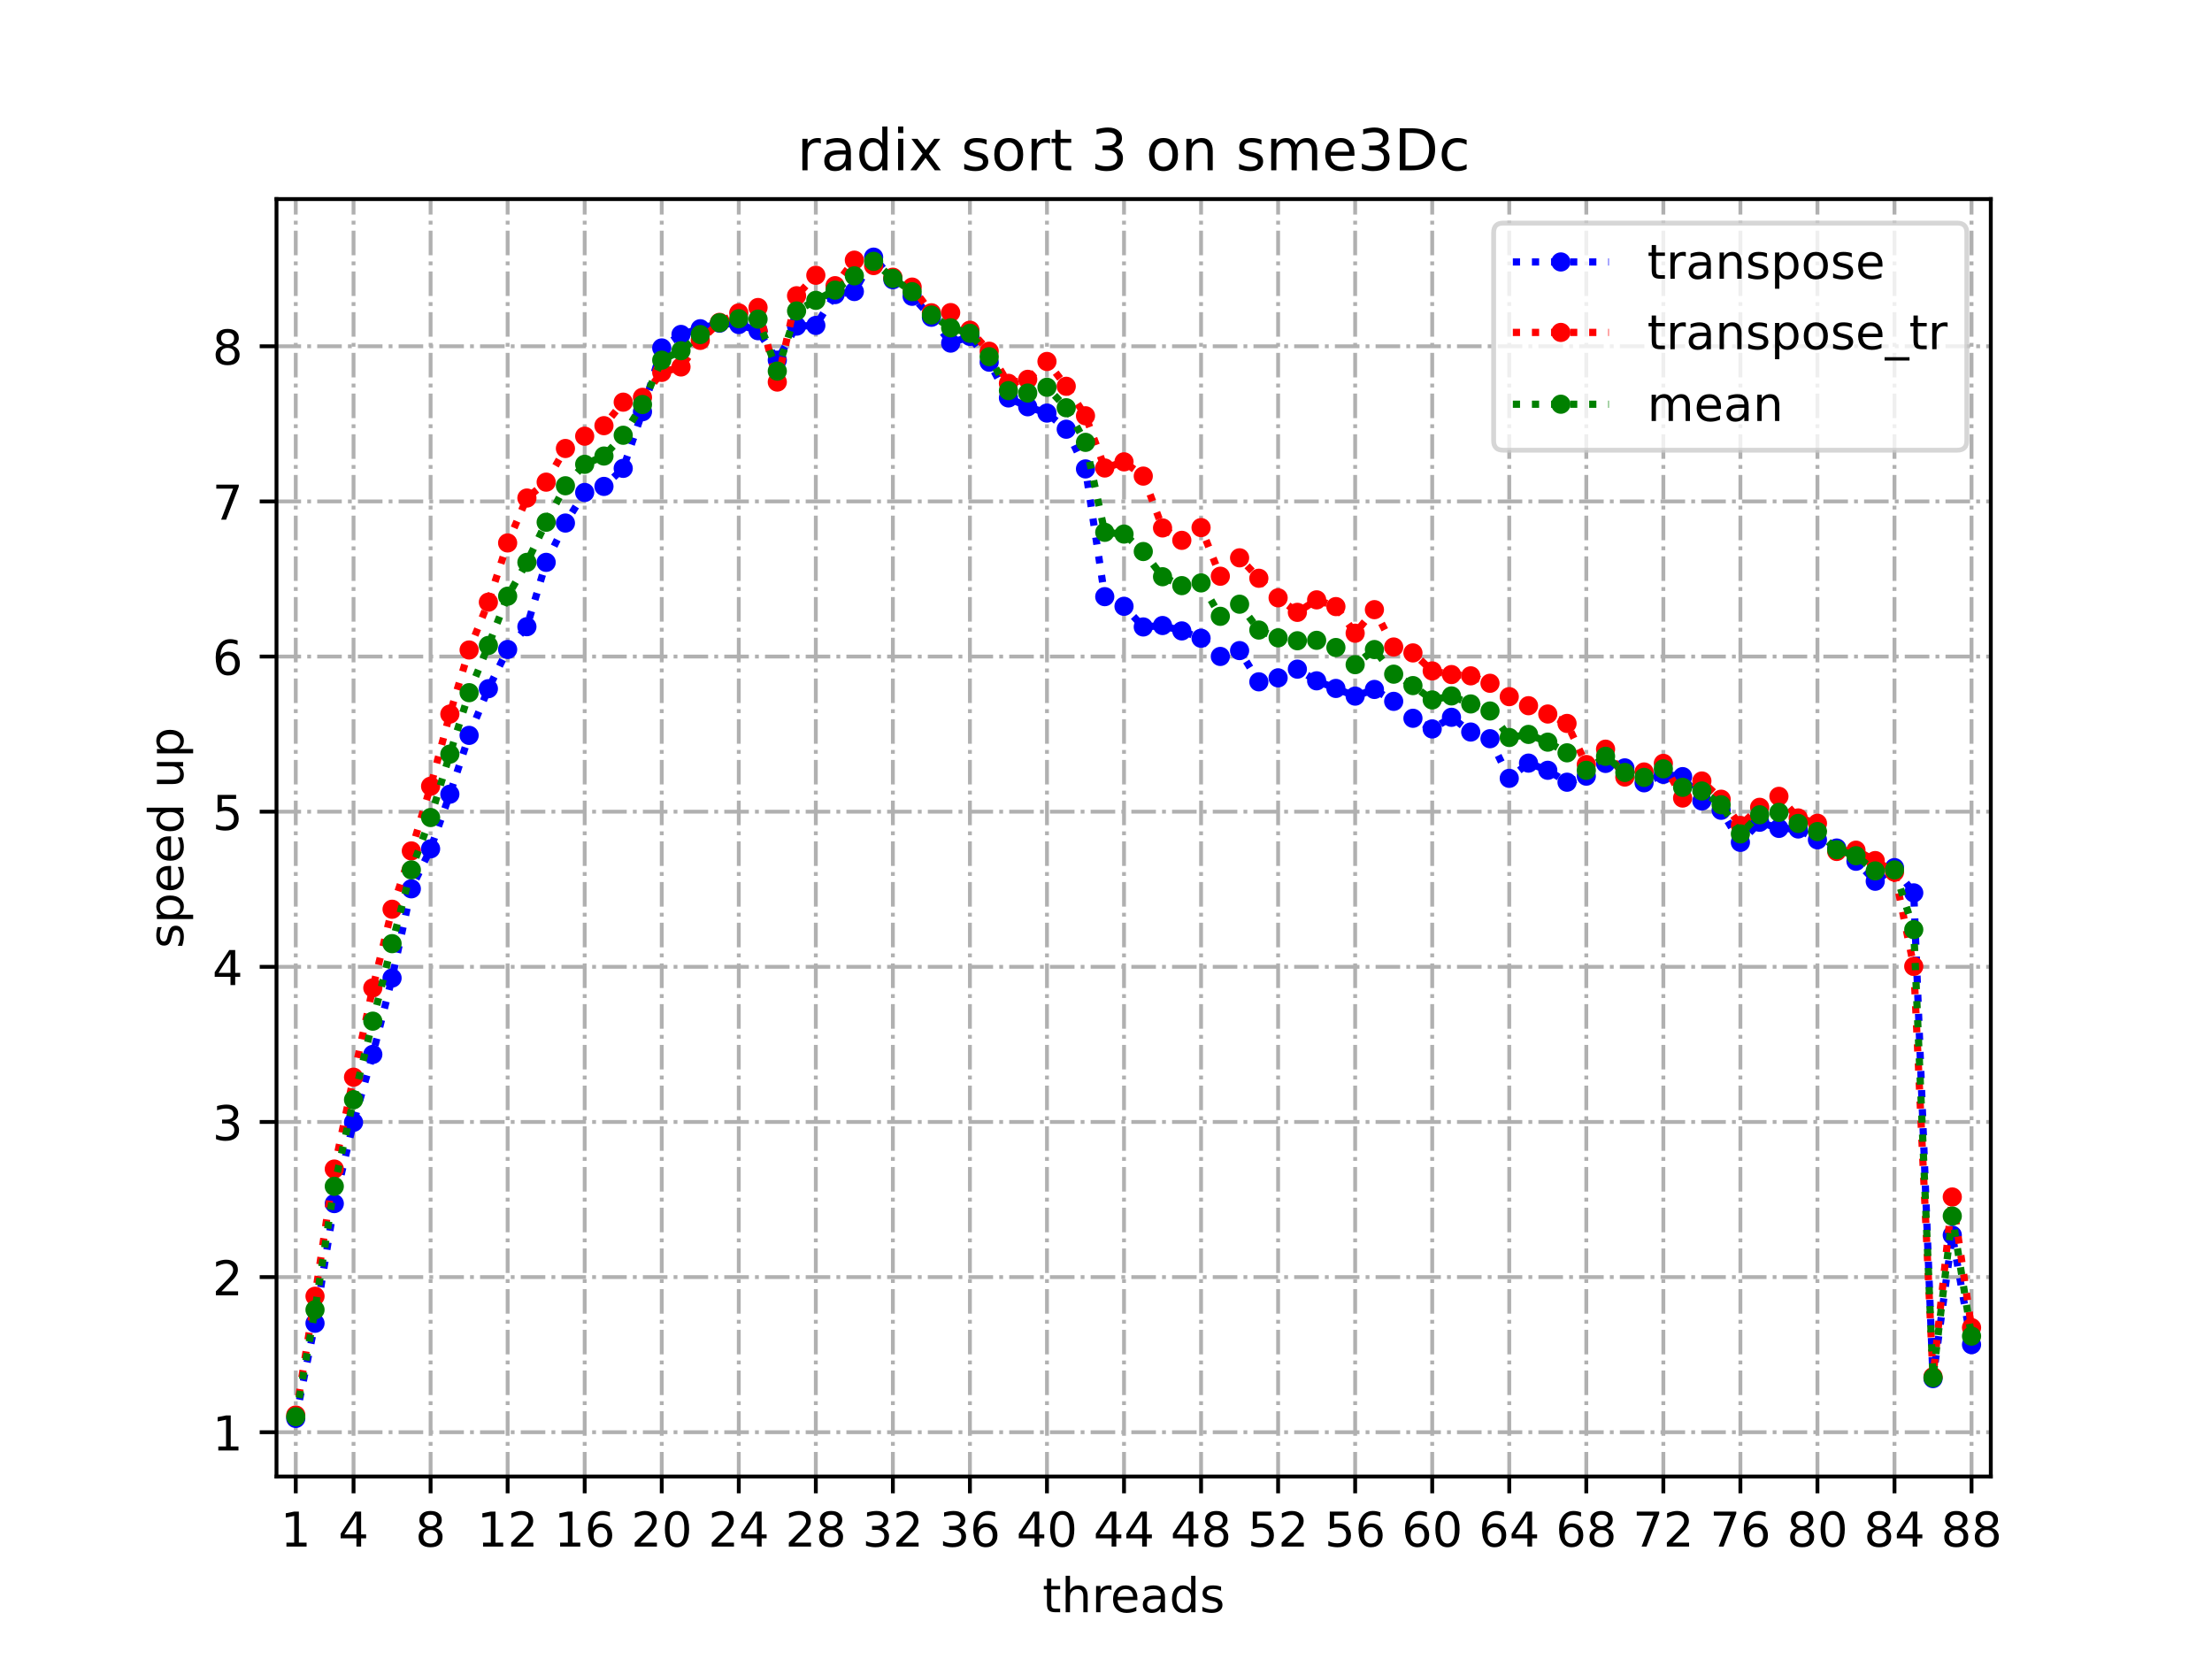 <?xml version="1.0" encoding="utf-8" standalone="no"?>
<!DOCTYPE svg PUBLIC "-//W3C//DTD SVG 1.1//EN"
  "http://www.w3.org/Graphics/SVG/1.1/DTD/svg11.dtd">
<!-- Created with matplotlib (https://matplotlib.org/) -->
<svg height="345.6pt" version="1.1" viewBox="0 0 460.8 345.6" width="460.8pt" xmlns="http://www.w3.org/2000/svg" xmlns:xlink="http://www.w3.org/1999/xlink">
 <defs>
  <style type="text/css">*{stroke-linecap:butt;stroke-linejoin:round;}</style>
 </defs>
 <g id="figure_1">
  <g id="patch_1">
   <path d="M 0 345.6 
L 460.8 345.6 
L 460.8 0 
L 0 0 
z
" style="fill:#ffffff;"/>
  </g>
  <g id="axes_1">
   <g id="patch_2">
    <path d="M 57.6 307.584 
L 414.72 307.584 
L 414.72 41.472 
L 57.6 41.472 
z
" style="fill:#ffffff;"/>
   </g>
   <g id="matplotlib.axis_1">
    <g id="xtick_1">
     <g id="line2d_1">
      <path clip-path="url(#p7dddca908e)" d="M 61.613 307.584 
L 61.613 41.472 
" style="fill:none;stroke:#b0b0b0;stroke-dasharray:5.12,1.28,0.8,1.28;stroke-dashoffset:0;stroke-width:0.8;"/>
     </g>
     <g id="line2d_2">
      <defs>
       <path d="M 0 0 
L 0 3.5 
" id="m713fb32483" style="stroke:#000000;stroke-width:0.8;"/>
      </defs>
      <g>
       <use style="stroke:#000000;stroke-width:0.8;" x="61.613" xlink:href="#m713fb32483" y="307.584"/>
      </g>
     </g>
     <g id="text_1">
      <!-- 1 -->
      <g transform="translate(58.431 322.182)scale(0.1 -0.1)">
       <defs>
        <path d="M 12.406 8.297 
L 28.516 8.297 
L 28.516 63.922 
L 10.984 60.406 
L 10.984 69.391 
L 28.422 72.906 
L 38.281 72.906 
L 38.281 8.297 
L 54.391 8.297 
L 54.391 0 
L 12.406 0 
z
" id="DejaVuSans-49"/>
       </defs>
       <use xlink:href="#DejaVuSans-49"/>
      </g>
     </g>
    </g>
    <g id="xtick_2">
     <g id="line2d_3">
      <path clip-path="url(#p7dddca908e)" d="M 73.65 307.584 
L 73.65 41.472 
" style="fill:none;stroke:#b0b0b0;stroke-dasharray:5.12,1.28,0.8,1.28;stroke-dashoffset:0;stroke-width:0.8;"/>
     </g>
     <g id="line2d_4">
      <g>
       <use style="stroke:#000000;stroke-width:0.8;" x="73.65" xlink:href="#m713fb32483" y="307.584"/>
      </g>
     </g>
     <g id="text_2">
      <!-- 4 -->
      <g transform="translate(70.469 322.182)scale(0.1 -0.1)">
       <defs>
        <path d="M 37.797 64.312 
L 12.891 25.391 
L 37.797 25.391 
z
M 35.203 72.906 
L 47.609 72.906 
L 47.609 25.391 
L 58.016 25.391 
L 58.016 17.188 
L 47.609 17.188 
L 47.609 0 
L 37.797 0 
L 37.797 17.188 
L 4.891 17.188 
L 4.891 26.703 
z
" id="DejaVuSans-52"/>
       </defs>
       <use xlink:href="#DejaVuSans-52"/>
      </g>
     </g>
    </g>
    <g id="xtick_3">
     <g id="line2d_5">
      <path clip-path="url(#p7dddca908e)" d="M 89.701 307.584 
L 89.701 41.472 
" style="fill:none;stroke:#b0b0b0;stroke-dasharray:5.12,1.28,0.8,1.28;stroke-dashoffset:0;stroke-width:0.8;"/>
     </g>
     <g id="line2d_6">
      <g>
       <use style="stroke:#000000;stroke-width:0.8;" x="89.701" xlink:href="#m713fb32483" y="307.584"/>
      </g>
     </g>
     <g id="text_3">
      <!-- 8 -->
      <g transform="translate(86.519 322.182)scale(0.1 -0.1)">
       <defs>
        <path d="M 31.781 34.625 
Q 24.75 34.625 20.719 30.859 
Q 16.703 27.094 16.703 20.516 
Q 16.703 13.922 20.719 10.156 
Q 24.75 6.391 31.781 6.391 
Q 38.812 6.391 42.859 10.172 
Q 46.922 13.969 46.922 20.516 
Q 46.922 27.094 42.891 30.859 
Q 38.875 34.625 31.781 34.625 
z
M 21.922 38.812 
Q 15.578 40.375 12.031 44.719 
Q 8.5 49.078 8.5 55.328 
Q 8.5 64.062 14.719 69.141 
Q 20.953 74.219 31.781 74.219 
Q 42.672 74.219 48.875 69.141 
Q 55.078 64.062 55.078 55.328 
Q 55.078 49.078 51.531 44.719 
Q 48 40.375 41.703 38.812 
Q 48.828 37.156 52.797 32.312 
Q 56.781 27.484 56.781 20.516 
Q 56.781 9.906 50.312 4.234 
Q 43.844 -1.422 31.781 -1.422 
Q 19.734 -1.422 13.25 4.234 
Q 6.781 9.906 6.781 20.516 
Q 6.781 27.484 10.781 32.312 
Q 14.797 37.156 21.922 38.812 
z
M 18.312 54.391 
Q 18.312 48.734 21.844 45.562 
Q 25.391 42.391 31.781 42.391 
Q 38.141 42.391 41.719 45.562 
Q 45.312 48.734 45.312 54.391 
Q 45.312 60.062 41.719 63.234 
Q 38.141 66.406 31.781 66.406 
Q 25.391 66.406 21.844 63.234 
Q 18.312 60.062 18.312 54.391 
z
" id="DejaVuSans-56"/>
       </defs>
       <use xlink:href="#DejaVuSans-56"/>
      </g>
     </g>
    </g>
    <g id="xtick_4">
     <g id="line2d_7">
      <path clip-path="url(#p7dddca908e)" d="M 105.751 307.584 
L 105.751 41.472 
" style="fill:none;stroke:#b0b0b0;stroke-dasharray:5.12,1.28,0.8,1.28;stroke-dashoffset:0;stroke-width:0.8;"/>
     </g>
     <g id="line2d_8">
      <g>
       <use style="stroke:#000000;stroke-width:0.8;" x="105.751" xlink:href="#m713fb32483" y="307.584"/>
      </g>
     </g>
     <g id="text_4">
      <!-- 12 -->
      <g transform="translate(99.389 322.182)scale(0.1 -0.1)">
       <defs>
        <path d="M 19.188 8.297 
L 53.609 8.297 
L 53.609 0 
L 7.328 0 
L 7.328 8.297 
Q 12.938 14.109 22.625 23.891 
Q 32.328 33.688 34.812 36.531 
Q 39.547 41.844 41.422 45.531 
Q 43.312 49.219 43.312 52.781 
Q 43.312 58.594 39.234 62.25 
Q 35.156 65.922 28.609 65.922 
Q 23.969 65.922 18.812 64.312 
Q 13.672 62.703 7.812 59.422 
L 7.812 69.391 
Q 13.766 71.781 18.938 73 
Q 24.125 74.219 28.422 74.219 
Q 39.75 74.219 46.484 68.547 
Q 53.219 62.891 53.219 53.422 
Q 53.219 48.922 51.531 44.891 
Q 49.859 40.875 45.406 35.406 
Q 44.188 33.984 37.641 27.219 
Q 31.109 20.453 19.188 8.297 
z
" id="DejaVuSans-50"/>
       </defs>
       <use xlink:href="#DejaVuSans-49"/>
       <use x="63.623" xlink:href="#DejaVuSans-50"/>
      </g>
     </g>
    </g>
    <g id="xtick_5">
     <g id="line2d_9">
      <path clip-path="url(#p7dddca908e)" d="M 121.801 307.584 
L 121.801 41.472 
" style="fill:none;stroke:#b0b0b0;stroke-dasharray:5.12,1.28,0.8,1.28;stroke-dashoffset:0;stroke-width:0.8;"/>
     </g>
     <g id="line2d_10">
      <g>
       <use style="stroke:#000000;stroke-width:0.8;" x="121.801" xlink:href="#m713fb32483" y="307.584"/>
      </g>
     </g>
     <g id="text_5">
      <!-- 16 -->
      <g transform="translate(115.439 322.182)scale(0.1 -0.1)">
       <defs>
        <path d="M 33.016 40.375 
Q 26.375 40.375 22.484 35.828 
Q 18.609 31.297 18.609 23.391 
Q 18.609 15.531 22.484 10.953 
Q 26.375 6.391 33.016 6.391 
Q 39.656 6.391 43.531 10.953 
Q 47.406 15.531 47.406 23.391 
Q 47.406 31.297 43.531 35.828 
Q 39.656 40.375 33.016 40.375 
z
M 52.594 71.297 
L 52.594 62.312 
Q 48.875 64.062 45.094 64.984 
Q 41.312 65.922 37.594 65.922 
Q 27.828 65.922 22.672 59.328 
Q 17.531 52.734 16.797 39.406 
Q 19.672 43.656 24.016 45.922 
Q 28.375 48.188 33.594 48.188 
Q 44.578 48.188 50.953 41.516 
Q 57.328 34.859 57.328 23.391 
Q 57.328 12.156 50.688 5.359 
Q 44.047 -1.422 33.016 -1.422 
Q 20.359 -1.422 13.672 8.266 
Q 6.984 17.969 6.984 36.375 
Q 6.984 53.656 15.188 63.938 
Q 23.391 74.219 37.203 74.219 
Q 40.922 74.219 44.703 73.484 
Q 48.484 72.75 52.594 71.297 
z
" id="DejaVuSans-54"/>
       </defs>
       <use xlink:href="#DejaVuSans-49"/>
       <use x="63.623" xlink:href="#DejaVuSans-54"/>
      </g>
     </g>
    </g>
    <g id="xtick_6">
     <g id="line2d_11">
      <path clip-path="url(#p7dddca908e)" d="M 137.852 307.584 
L 137.852 41.472 
" style="fill:none;stroke:#b0b0b0;stroke-dasharray:5.12,1.28,0.8,1.28;stroke-dashoffset:0;stroke-width:0.8;"/>
     </g>
     <g id="line2d_12">
      <g>
       <use style="stroke:#000000;stroke-width:0.8;" x="137.852" xlink:href="#m713fb32483" y="307.584"/>
      </g>
     </g>
     <g id="text_6">
      <!-- 20 -->
      <g transform="translate(131.489 322.182)scale(0.1 -0.1)">
       <defs>
        <path d="M 31.781 66.406 
Q 24.172 66.406 20.328 58.906 
Q 16.5 51.422 16.5 36.375 
Q 16.5 21.391 20.328 13.891 
Q 24.172 6.391 31.781 6.391 
Q 39.453 6.391 43.281 13.891 
Q 47.125 21.391 47.125 36.375 
Q 47.125 51.422 43.281 58.906 
Q 39.453 66.406 31.781 66.406 
z
M 31.781 74.219 
Q 44.047 74.219 50.516 64.516 
Q 56.984 54.828 56.984 36.375 
Q 56.984 17.969 50.516 8.266 
Q 44.047 -1.422 31.781 -1.422 
Q 19.531 -1.422 13.062 8.266 
Q 6.594 17.969 6.594 36.375 
Q 6.594 54.828 13.062 64.516 
Q 19.531 74.219 31.781 74.219 
z
" id="DejaVuSans-48"/>
       </defs>
       <use xlink:href="#DejaVuSans-50"/>
       <use x="63.623" xlink:href="#DejaVuSans-48"/>
      </g>
     </g>
    </g>
    <g id="xtick_7">
     <g id="line2d_13">
      <path clip-path="url(#p7dddca908e)" d="M 153.902 307.584 
L 153.902 41.472 
" style="fill:none;stroke:#b0b0b0;stroke-dasharray:5.12,1.28,0.8,1.28;stroke-dashoffset:0;stroke-width:0.8;"/>
     </g>
     <g id="line2d_14">
      <g>
       <use style="stroke:#000000;stroke-width:0.8;" x="153.902" xlink:href="#m713fb32483" y="307.584"/>
      </g>
     </g>
     <g id="text_7">
      <!-- 24 -->
      <g transform="translate(147.54 322.182)scale(0.1 -0.1)">
       <use xlink:href="#DejaVuSans-50"/>
       <use x="63.623" xlink:href="#DejaVuSans-52"/>
      </g>
     </g>
    </g>
    <g id="xtick_8">
     <g id="line2d_15">
      <path clip-path="url(#p7dddca908e)" d="M 169.952 307.584 
L 169.952 41.472 
" style="fill:none;stroke:#b0b0b0;stroke-dasharray:5.12,1.28,0.8,1.28;stroke-dashoffset:0;stroke-width:0.8;"/>
     </g>
     <g id="line2d_16">
      <g>
       <use style="stroke:#000000;stroke-width:0.8;" x="169.952" xlink:href="#m713fb32483" y="307.584"/>
      </g>
     </g>
     <g id="text_8">
      <!-- 28 -->
      <g transform="translate(163.59 322.182)scale(0.1 -0.1)">
       <use xlink:href="#DejaVuSans-50"/>
       <use x="63.623" xlink:href="#DejaVuSans-56"/>
      </g>
     </g>
    </g>
    <g id="xtick_9">
     <g id="line2d_17">
      <path clip-path="url(#p7dddca908e)" d="M 186.003 307.584 
L 186.003 41.472 
" style="fill:none;stroke:#b0b0b0;stroke-dasharray:5.12,1.28,0.8,1.28;stroke-dashoffset:0;stroke-width:0.8;"/>
     </g>
     <g id="line2d_18">
      <g>
       <use style="stroke:#000000;stroke-width:0.8;" x="186.003" xlink:href="#m713fb32483" y="307.584"/>
      </g>
     </g>
     <g id="text_9">
      <!-- 32 -->
      <g transform="translate(179.64 322.182)scale(0.1 -0.1)">
       <defs>
        <path d="M 40.578 39.312 
Q 47.656 37.797 51.625 33 
Q 55.609 28.219 55.609 21.188 
Q 55.609 10.406 48.188 4.484 
Q 40.766 -1.422 27.094 -1.422 
Q 22.516 -1.422 17.656 -0.516 
Q 12.797 0.391 7.625 2.203 
L 7.625 11.719 
Q 11.719 9.328 16.594 8.109 
Q 21.484 6.891 26.812 6.891 
Q 36.078 6.891 40.938 10.547 
Q 45.797 14.203 45.797 21.188 
Q 45.797 27.641 41.281 31.266 
Q 36.766 34.906 28.719 34.906 
L 20.219 34.906 
L 20.219 43.016 
L 29.109 43.016 
Q 36.375 43.016 40.234 45.922 
Q 44.094 48.828 44.094 54.297 
Q 44.094 59.906 40.109 62.906 
Q 36.141 65.922 28.719 65.922 
Q 24.656 65.922 20.016 65.031 
Q 15.375 64.156 9.812 62.312 
L 9.812 71.094 
Q 15.438 72.656 20.344 73.438 
Q 25.25 74.219 29.594 74.219 
Q 40.828 74.219 47.359 69.109 
Q 53.906 64.016 53.906 55.328 
Q 53.906 49.266 50.438 45.094 
Q 46.969 40.922 40.578 39.312 
z
" id="DejaVuSans-51"/>
       </defs>
       <use xlink:href="#DejaVuSans-51"/>
       <use x="63.623" xlink:href="#DejaVuSans-50"/>
      </g>
     </g>
    </g>
    <g id="xtick_10">
     <g id="line2d_19">
      <path clip-path="url(#p7dddca908e)" d="M 202.053 307.584 
L 202.053 41.472 
" style="fill:none;stroke:#b0b0b0;stroke-dasharray:5.12,1.28,0.8,1.28;stroke-dashoffset:0;stroke-width:0.8;"/>
     </g>
     <g id="line2d_20">
      <g>
       <use style="stroke:#000000;stroke-width:0.8;" x="202.053" xlink:href="#m713fb32483" y="307.584"/>
      </g>
     </g>
     <g id="text_10">
      <!-- 36 -->
      <g transform="translate(195.691 322.182)scale(0.1 -0.1)">
       <use xlink:href="#DejaVuSans-51"/>
       <use x="63.623" xlink:href="#DejaVuSans-54"/>
      </g>
     </g>
    </g>
    <g id="xtick_11">
     <g id="line2d_21">
      <path clip-path="url(#p7dddca908e)" d="M 218.103 307.584 
L 218.103 41.472 
" style="fill:none;stroke:#b0b0b0;stroke-dasharray:5.12,1.28,0.8,1.28;stroke-dashoffset:0;stroke-width:0.8;"/>
     </g>
     <g id="line2d_22">
      <g>
       <use style="stroke:#000000;stroke-width:0.8;" x="218.103" xlink:href="#m713fb32483" y="307.584"/>
      </g>
     </g>
     <g id="text_11">
      <!-- 40 -->
      <g transform="translate(211.741 322.182)scale(0.1 -0.1)">
       <use xlink:href="#DejaVuSans-52"/>
       <use x="63.623" xlink:href="#DejaVuSans-48"/>
      </g>
     </g>
    </g>
    <g id="xtick_12">
     <g id="line2d_23">
      <path clip-path="url(#p7dddca908e)" d="M 234.154 307.584 
L 234.154 41.472 
" style="fill:none;stroke:#b0b0b0;stroke-dasharray:5.12,1.28,0.8,1.28;stroke-dashoffset:0;stroke-width:0.8;"/>
     </g>
     <g id="line2d_24">
      <g>
       <use style="stroke:#000000;stroke-width:0.8;" x="234.154" xlink:href="#m713fb32483" y="307.584"/>
      </g>
     </g>
     <g id="text_12">
      <!-- 44 -->
      <g transform="translate(227.791 322.182)scale(0.1 -0.1)">
       <use xlink:href="#DejaVuSans-52"/>
       <use x="63.623" xlink:href="#DejaVuSans-52"/>
      </g>
     </g>
    </g>
    <g id="xtick_13">
     <g id="line2d_25">
      <path clip-path="url(#p7dddca908e)" d="M 250.204 307.584 
L 250.204 41.472 
" style="fill:none;stroke:#b0b0b0;stroke-dasharray:5.12,1.28,0.8,1.28;stroke-dashoffset:0;stroke-width:0.8;"/>
     </g>
     <g id="line2d_26">
      <g>
       <use style="stroke:#000000;stroke-width:0.8;" x="250.204" xlink:href="#m713fb32483" y="307.584"/>
      </g>
     </g>
     <g id="text_13">
      <!-- 48 -->
      <g transform="translate(243.842 322.182)scale(0.1 -0.1)">
       <use xlink:href="#DejaVuSans-52"/>
       <use x="63.623" xlink:href="#DejaVuSans-56"/>
      </g>
     </g>
    </g>
    <g id="xtick_14">
     <g id="line2d_27">
      <path clip-path="url(#p7dddca908e)" d="M 266.254 307.584 
L 266.254 41.472 
" style="fill:none;stroke:#b0b0b0;stroke-dasharray:5.12,1.28,0.8,1.28;stroke-dashoffset:0;stroke-width:0.8;"/>
     </g>
     <g id="line2d_28">
      <g>
       <use style="stroke:#000000;stroke-width:0.8;" x="266.254" xlink:href="#m713fb32483" y="307.584"/>
      </g>
     </g>
     <g id="text_14">
      <!-- 52 -->
      <g transform="translate(259.892 322.182)scale(0.1 -0.1)">
       <defs>
        <path d="M 10.797 72.906 
L 49.516 72.906 
L 49.516 64.594 
L 19.828 64.594 
L 19.828 46.734 
Q 21.969 47.469 24.109 47.828 
Q 26.266 48.188 28.422 48.188 
Q 40.625 48.188 47.75 41.5 
Q 54.891 34.812 54.891 23.391 
Q 54.891 11.625 47.562 5.094 
Q 40.234 -1.422 26.906 -1.422 
Q 22.312 -1.422 17.547 -0.641 
Q 12.797 0.141 7.719 1.703 
L 7.719 11.625 
Q 12.109 9.234 16.797 8.062 
Q 21.484 6.891 26.703 6.891 
Q 35.156 6.891 40.078 11.328 
Q 45.016 15.766 45.016 23.391 
Q 45.016 31 40.078 35.438 
Q 35.156 39.891 26.703 39.891 
Q 22.75 39.891 18.812 39.016 
Q 14.891 38.141 10.797 36.281 
z
" id="DejaVuSans-53"/>
       </defs>
       <use xlink:href="#DejaVuSans-53"/>
       <use x="63.623" xlink:href="#DejaVuSans-50"/>
      </g>
     </g>
    </g>
    <g id="xtick_15">
     <g id="line2d_29">
      <path clip-path="url(#p7dddca908e)" d="M 282.305 307.584 
L 282.305 41.472 
" style="fill:none;stroke:#b0b0b0;stroke-dasharray:5.12,1.28,0.8,1.28;stroke-dashoffset:0;stroke-width:0.8;"/>
     </g>
     <g id="line2d_30">
      <g>
       <use style="stroke:#000000;stroke-width:0.8;" x="282.305" xlink:href="#m713fb32483" y="307.584"/>
      </g>
     </g>
     <g id="text_15">
      <!-- 56 -->
      <g transform="translate(275.942 322.182)scale(0.1 -0.1)">
       <use xlink:href="#DejaVuSans-53"/>
       <use x="63.623" xlink:href="#DejaVuSans-54"/>
      </g>
     </g>
    </g>
    <g id="xtick_16">
     <g id="line2d_31">
      <path clip-path="url(#p7dddca908e)" d="M 298.355 307.584 
L 298.355 41.472 
" style="fill:none;stroke:#b0b0b0;stroke-dasharray:5.12,1.28,0.8,1.28;stroke-dashoffset:0;stroke-width:0.8;"/>
     </g>
     <g id="line2d_32">
      <g>
       <use style="stroke:#000000;stroke-width:0.8;" x="298.355" xlink:href="#m713fb32483" y="307.584"/>
      </g>
     </g>
     <g id="text_16">
      <!-- 60 -->
      <g transform="translate(291.993 322.182)scale(0.1 -0.1)">
       <use xlink:href="#DejaVuSans-54"/>
       <use x="63.623" xlink:href="#DejaVuSans-48"/>
      </g>
     </g>
    </g>
    <g id="xtick_17">
     <g id="line2d_33">
      <path clip-path="url(#p7dddca908e)" d="M 314.405 307.584 
L 314.405 41.472 
" style="fill:none;stroke:#b0b0b0;stroke-dasharray:5.12,1.28,0.8,1.28;stroke-dashoffset:0;stroke-width:0.8;"/>
     </g>
     <g id="line2d_34">
      <g>
       <use style="stroke:#000000;stroke-width:0.8;" x="314.405" xlink:href="#m713fb32483" y="307.584"/>
      </g>
     </g>
     <g id="text_17">
      <!-- 64 -->
      <g transform="translate(308.043 322.182)scale(0.1 -0.1)">
       <use xlink:href="#DejaVuSans-54"/>
       <use x="63.623" xlink:href="#DejaVuSans-52"/>
      </g>
     </g>
    </g>
    <g id="xtick_18">
     <g id="line2d_35">
      <path clip-path="url(#p7dddca908e)" d="M 330.456 307.584 
L 330.456 41.472 
" style="fill:none;stroke:#b0b0b0;stroke-dasharray:5.12,1.28,0.8,1.28;stroke-dashoffset:0;stroke-width:0.8;"/>
     </g>
     <g id="line2d_36">
      <g>
       <use style="stroke:#000000;stroke-width:0.8;" x="330.456" xlink:href="#m713fb32483" y="307.584"/>
      </g>
     </g>
     <g id="text_18">
      <!-- 68 -->
      <g transform="translate(324.093 322.182)scale(0.1 -0.1)">
       <use xlink:href="#DejaVuSans-54"/>
       <use x="63.623" xlink:href="#DejaVuSans-56"/>
      </g>
     </g>
    </g>
    <g id="xtick_19">
     <g id="line2d_37">
      <path clip-path="url(#p7dddca908e)" d="M 346.506 307.584 
L 346.506 41.472 
" style="fill:none;stroke:#b0b0b0;stroke-dasharray:5.12,1.28,0.8,1.28;stroke-dashoffset:0;stroke-width:0.8;"/>
     </g>
     <g id="line2d_38">
      <g>
       <use style="stroke:#000000;stroke-width:0.8;" x="346.506" xlink:href="#m713fb32483" y="307.584"/>
      </g>
     </g>
     <g id="text_19">
      <!-- 72 -->
      <g transform="translate(340.144 322.182)scale(0.1 -0.1)">
       <defs>
        <path d="M 8.203 72.906 
L 55.078 72.906 
L 55.078 68.703 
L 28.609 0 
L 18.312 0 
L 43.219 64.594 
L 8.203 64.594 
z
" id="DejaVuSans-55"/>
       </defs>
       <use xlink:href="#DejaVuSans-55"/>
       <use x="63.623" xlink:href="#DejaVuSans-50"/>
      </g>
     </g>
    </g>
    <g id="xtick_20">
     <g id="line2d_39">
      <path clip-path="url(#p7dddca908e)" d="M 362.556 307.584 
L 362.556 41.472 
" style="fill:none;stroke:#b0b0b0;stroke-dasharray:5.12,1.28,0.8,1.28;stroke-dashoffset:0;stroke-width:0.8;"/>
     </g>
     <g id="line2d_40">
      <g>
       <use style="stroke:#000000;stroke-width:0.8;" x="362.556" xlink:href="#m713fb32483" y="307.584"/>
      </g>
     </g>
     <g id="text_20">
      <!-- 76 -->
      <g transform="translate(356.194 322.182)scale(0.1 -0.1)">
       <use xlink:href="#DejaVuSans-55"/>
       <use x="63.623" xlink:href="#DejaVuSans-54"/>
      </g>
     </g>
    </g>
    <g id="xtick_21">
     <g id="line2d_41">
      <path clip-path="url(#p7dddca908e)" d="M 378.607 307.584 
L 378.607 41.472 
" style="fill:none;stroke:#b0b0b0;stroke-dasharray:5.12,1.28,0.8,1.28;stroke-dashoffset:0;stroke-width:0.8;"/>
     </g>
     <g id="line2d_42">
      <g>
       <use style="stroke:#000000;stroke-width:0.8;" x="378.607" xlink:href="#m713fb32483" y="307.584"/>
      </g>
     </g>
     <g id="text_21">
      <!-- 80 -->
      <g transform="translate(372.244 322.182)scale(0.1 -0.1)">
       <use xlink:href="#DejaVuSans-56"/>
       <use x="63.623" xlink:href="#DejaVuSans-48"/>
      </g>
     </g>
    </g>
    <g id="xtick_22">
     <g id="line2d_43">
      <path clip-path="url(#p7dddca908e)" d="M 394.657 307.584 
L 394.657 41.472 
" style="fill:none;stroke:#b0b0b0;stroke-dasharray:5.12,1.28,0.8,1.28;stroke-dashoffset:0;stroke-width:0.8;"/>
     </g>
     <g id="line2d_44">
      <g>
       <use style="stroke:#000000;stroke-width:0.8;" x="394.657" xlink:href="#m713fb32483" y="307.584"/>
      </g>
     </g>
     <g id="text_22">
      <!-- 84 -->
      <g transform="translate(388.295 322.182)scale(0.1 -0.1)">
       <use xlink:href="#DejaVuSans-56"/>
       <use x="63.623" xlink:href="#DejaVuSans-52"/>
      </g>
     </g>
    </g>
    <g id="xtick_23">
     <g id="line2d_45">
      <path clip-path="url(#p7dddca908e)" d="M 410.707 307.584 
L 410.707 41.472 
" style="fill:none;stroke:#b0b0b0;stroke-dasharray:5.12,1.28,0.8,1.28;stroke-dashoffset:0;stroke-width:0.8;"/>
     </g>
     <g id="line2d_46">
      <g>
       <use style="stroke:#000000;stroke-width:0.8;" x="410.707" xlink:href="#m713fb32483" y="307.584"/>
      </g>
     </g>
     <g id="text_23">
      <!-- 88 -->
      <g transform="translate(404.345 322.182)scale(0.1 -0.1)">
       <use xlink:href="#DejaVuSans-56"/>
       <use x="63.623" xlink:href="#DejaVuSans-56"/>
      </g>
     </g>
    </g>
    <g id="text_24">
     <!-- threads -->
     <g transform="translate(217.169 335.861)scale(0.1 -0.1)">
      <defs>
       <path d="M 18.312 70.219 
L 18.312 54.688 
L 36.812 54.688 
L 36.812 47.703 
L 18.312 47.703 
L 18.312 18.016 
Q 18.312 11.328 20.141 9.422 
Q 21.969 7.516 27.594 7.516 
L 36.812 7.516 
L 36.812 0 
L 27.594 0 
Q 17.188 0 13.234 3.875 
Q 9.281 7.766 9.281 18.016 
L 9.281 47.703 
L 2.688 47.703 
L 2.688 54.688 
L 9.281 54.688 
L 9.281 70.219 
z
" id="DejaVuSans-116"/>
       <path d="M 54.891 33.016 
L 54.891 0 
L 45.906 0 
L 45.906 32.719 
Q 45.906 40.484 42.875 44.328 
Q 39.844 48.188 33.797 48.188 
Q 26.516 48.188 22.312 43.547 
Q 18.109 38.922 18.109 30.906 
L 18.109 0 
L 9.078 0 
L 9.078 75.984 
L 18.109 75.984 
L 18.109 46.188 
Q 21.344 51.125 25.703 53.562 
Q 30.078 56 35.797 56 
Q 45.219 56 50.047 50.172 
Q 54.891 44.344 54.891 33.016 
z
" id="DejaVuSans-104"/>
       <path d="M 41.109 46.297 
Q 39.594 47.172 37.812 47.578 
Q 36.031 48 33.891 48 
Q 26.266 48 22.188 43.047 
Q 18.109 38.094 18.109 28.812 
L 18.109 0 
L 9.078 0 
L 9.078 54.688 
L 18.109 54.688 
L 18.109 46.188 
Q 20.953 51.172 25.484 53.578 
Q 30.031 56 36.531 56 
Q 37.453 56 38.578 55.875 
Q 39.703 55.766 41.062 55.516 
z
" id="DejaVuSans-114"/>
       <path d="M 56.203 29.594 
L 56.203 25.203 
L 14.891 25.203 
Q 15.484 15.922 20.484 11.062 
Q 25.484 6.203 34.422 6.203 
Q 39.594 6.203 44.453 7.469 
Q 49.312 8.734 54.109 11.281 
L 54.109 2.781 
Q 49.266 0.734 44.188 -0.344 
Q 39.109 -1.422 33.891 -1.422 
Q 20.797 -1.422 13.156 6.188 
Q 5.516 13.812 5.516 26.812 
Q 5.516 40.234 12.766 48.109 
Q 20.016 56 32.328 56 
Q 43.359 56 49.781 48.891 
Q 56.203 41.797 56.203 29.594 
z
M 47.219 32.234 
Q 47.125 39.594 43.094 43.984 
Q 39.062 48.391 32.422 48.391 
Q 24.906 48.391 20.391 44.141 
Q 15.875 39.891 15.188 32.172 
z
" id="DejaVuSans-101"/>
       <path d="M 34.281 27.484 
Q 23.391 27.484 19.188 25 
Q 14.984 22.516 14.984 16.5 
Q 14.984 11.719 18.141 8.906 
Q 21.297 6.109 26.703 6.109 
Q 34.188 6.109 38.703 11.406 
Q 43.219 16.703 43.219 25.484 
L 43.219 27.484 
z
M 52.203 31.203 
L 52.203 0 
L 43.219 0 
L 43.219 8.297 
Q 40.141 3.328 35.547 0.953 
Q 30.953 -1.422 24.312 -1.422 
Q 15.922 -1.422 10.953 3.297 
Q 6 8.016 6 15.922 
Q 6 25.141 12.172 29.828 
Q 18.359 34.516 30.609 34.516 
L 43.219 34.516 
L 43.219 35.406 
Q 43.219 41.609 39.141 45 
Q 35.062 48.391 27.688 48.391 
Q 23 48.391 18.547 47.266 
Q 14.109 46.141 10.016 43.891 
L 10.016 52.203 
Q 14.938 54.109 19.578 55.047 
Q 24.219 56 28.609 56 
Q 40.484 56 46.344 49.844 
Q 52.203 43.703 52.203 31.203 
z
" id="DejaVuSans-97"/>
       <path d="M 45.406 46.391 
L 45.406 75.984 
L 54.391 75.984 
L 54.391 0 
L 45.406 0 
L 45.406 8.203 
Q 42.578 3.328 38.25 0.953 
Q 33.938 -1.422 27.875 -1.422 
Q 17.969 -1.422 11.734 6.484 
Q 5.516 14.406 5.516 27.297 
Q 5.516 40.188 11.734 48.094 
Q 17.969 56 27.875 56 
Q 33.938 56 38.25 53.625 
Q 42.578 51.266 45.406 46.391 
z
M 14.797 27.297 
Q 14.797 17.391 18.875 11.75 
Q 22.953 6.109 30.078 6.109 
Q 37.203 6.109 41.297 11.75 
Q 45.406 17.391 45.406 27.297 
Q 45.406 37.203 41.297 42.844 
Q 37.203 48.484 30.078 48.484 
Q 22.953 48.484 18.875 42.844 
Q 14.797 37.203 14.797 27.297 
z
" id="DejaVuSans-100"/>
       <path d="M 44.281 53.078 
L 44.281 44.578 
Q 40.484 46.531 36.375 47.5 
Q 32.281 48.484 27.875 48.484 
Q 21.188 48.484 17.844 46.438 
Q 14.5 44.391 14.5 40.281 
Q 14.5 37.156 16.891 35.375 
Q 19.281 33.594 26.516 31.984 
L 29.594 31.297 
Q 39.156 29.25 43.188 25.516 
Q 47.219 21.781 47.219 15.094 
Q 47.219 7.469 41.188 3.016 
Q 35.156 -1.422 24.609 -1.422 
Q 20.219 -1.422 15.453 -0.562 
Q 10.688 0.297 5.422 2 
L 5.422 11.281 
Q 10.406 8.688 15.234 7.391 
Q 20.062 6.109 24.812 6.109 
Q 31.156 6.109 34.562 8.281 
Q 37.984 10.453 37.984 14.406 
Q 37.984 18.062 35.516 20.016 
Q 33.062 21.969 24.703 23.781 
L 21.578 24.516 
Q 13.234 26.266 9.516 29.906 
Q 5.812 33.547 5.812 39.891 
Q 5.812 47.609 11.281 51.797 
Q 16.75 56 26.812 56 
Q 31.781 56 36.172 55.266 
Q 40.578 54.547 44.281 53.078 
z
" id="DejaVuSans-115"/>
      </defs>
      <use xlink:href="#DejaVuSans-116"/>
      <use x="39.209" xlink:href="#DejaVuSans-104"/>
      <use x="102.588" xlink:href="#DejaVuSans-114"/>
      <use x="141.451" xlink:href="#DejaVuSans-101"/>
      <use x="202.975" xlink:href="#DejaVuSans-97"/>
      <use x="264.254" xlink:href="#DejaVuSans-100"/>
      <use x="327.73" xlink:href="#DejaVuSans-115"/>
     </g>
    </g>
   </g>
   <g id="matplotlib.axis_2">
    <g id="ytick_1">
     <g id="line2d_47">
      <path clip-path="url(#p7dddca908e)" d="M 57.6 298.356 
L 414.72 298.356 
" style="fill:none;stroke:#b0b0b0;stroke-dasharray:5.12,1.28,0.8,1.28;stroke-dashoffset:0;stroke-width:0.8;"/>
     </g>
     <g id="line2d_48">
      <defs>
       <path d="M 0 0 
L -3.5 0 
" id="m8e548cfa70" style="stroke:#000000;stroke-width:0.8;"/>
      </defs>
      <g>
       <use style="stroke:#000000;stroke-width:0.8;" x="57.6" xlink:href="#m8e548cfa70" y="298.356"/>
      </g>
     </g>
     <g id="text_25">
      <!-- 1 -->
      <g transform="translate(44.237 302.156)scale(0.1 -0.1)">
       <use xlink:href="#DejaVuSans-49"/>
      </g>
     </g>
    </g>
    <g id="ytick_2">
     <g id="line2d_49">
      <path clip-path="url(#p7dddca908e)" d="M 57.6 266.04 
L 414.72 266.04 
" style="fill:none;stroke:#b0b0b0;stroke-dasharray:5.12,1.28,0.8,1.28;stroke-dashoffset:0;stroke-width:0.8;"/>
     </g>
     <g id="line2d_50">
      <g>
       <use style="stroke:#000000;stroke-width:0.8;" x="57.6" xlink:href="#m8e548cfa70" y="266.04"/>
      </g>
     </g>
     <g id="text_26">
      <!-- 2 -->
      <g transform="translate(44.237 269.839)scale(0.1 -0.1)">
       <use xlink:href="#DejaVuSans-50"/>
      </g>
     </g>
    </g>
    <g id="ytick_3">
     <g id="line2d_51">
      <path clip-path="url(#p7dddca908e)" d="M 57.6 233.723 
L 414.72 233.723 
" style="fill:none;stroke:#b0b0b0;stroke-dasharray:5.12,1.28,0.8,1.28;stroke-dashoffset:0;stroke-width:0.8;"/>
     </g>
     <g id="line2d_52">
      <g>
       <use style="stroke:#000000;stroke-width:0.8;" x="57.6" xlink:href="#m8e548cfa70" y="233.723"/>
      </g>
     </g>
     <g id="text_27">
      <!-- 3 -->
      <g transform="translate(44.237 237.522)scale(0.1 -0.1)">
       <use xlink:href="#DejaVuSans-51"/>
      </g>
     </g>
    </g>
    <g id="ytick_4">
     <g id="line2d_53">
      <path clip-path="url(#p7dddca908e)" d="M 57.6 201.406 
L 414.72 201.406 
" style="fill:none;stroke:#b0b0b0;stroke-dasharray:5.12,1.28,0.8,1.28;stroke-dashoffset:0;stroke-width:0.8;"/>
     </g>
     <g id="line2d_54">
      <g>
       <use style="stroke:#000000;stroke-width:0.8;" x="57.6" xlink:href="#m8e548cfa70" y="201.406"/>
      </g>
     </g>
     <g id="text_28">
      <!-- 4 -->
      <g transform="translate(44.237 205.205)scale(0.1 -0.1)">
       <use xlink:href="#DejaVuSans-52"/>
      </g>
     </g>
    </g>
    <g id="ytick_5">
     <g id="line2d_55">
      <path clip-path="url(#p7dddca908e)" d="M 57.6 169.089 
L 414.72 169.089 
" style="fill:none;stroke:#b0b0b0;stroke-dasharray:5.12,1.28,0.8,1.28;stroke-dashoffset:0;stroke-width:0.8;"/>
     </g>
     <g id="line2d_56">
      <g>
       <use style="stroke:#000000;stroke-width:0.8;" x="57.6" xlink:href="#m8e548cfa70" y="169.089"/>
      </g>
     </g>
     <g id="text_29">
      <!-- 5 -->
      <g transform="translate(44.237 172.888)scale(0.1 -0.1)">
       <use xlink:href="#DejaVuSans-53"/>
      </g>
     </g>
    </g>
    <g id="ytick_6">
     <g id="line2d_57">
      <path clip-path="url(#p7dddca908e)" d="M 57.6 136.772 
L 414.72 136.772 
" style="fill:none;stroke:#b0b0b0;stroke-dasharray:5.12,1.28,0.8,1.28;stroke-dashoffset:0;stroke-width:0.8;"/>
     </g>
     <g id="line2d_58">
      <g>
       <use style="stroke:#000000;stroke-width:0.8;" x="57.6" xlink:href="#m8e548cfa70" y="136.772"/>
      </g>
     </g>
     <g id="text_30">
      <!-- 6 -->
      <g transform="translate(44.237 140.571)scale(0.1 -0.1)">
       <use xlink:href="#DejaVuSans-54"/>
      </g>
     </g>
    </g>
    <g id="ytick_7">
     <g id="line2d_59">
      <path clip-path="url(#p7dddca908e)" d="M 57.6 104.455 
L 414.72 104.455 
" style="fill:none;stroke:#b0b0b0;stroke-dasharray:5.12,1.28,0.8,1.28;stroke-dashoffset:0;stroke-width:0.8;"/>
     </g>
     <g id="line2d_60">
      <g>
       <use style="stroke:#000000;stroke-width:0.8;" x="57.6" xlink:href="#m8e548cfa70" y="104.455"/>
      </g>
     </g>
     <g id="text_31">
      <!-- 7 -->
      <g transform="translate(44.237 108.254)scale(0.1 -0.1)">
       <use xlink:href="#DejaVuSans-55"/>
      </g>
     </g>
    </g>
    <g id="ytick_8">
     <g id="line2d_61">
      <path clip-path="url(#p7dddca908e)" d="M 57.6 72.138 
L 414.72 72.138 
" style="fill:none;stroke:#b0b0b0;stroke-dasharray:5.12,1.28,0.8,1.28;stroke-dashoffset:0;stroke-width:0.8;"/>
     </g>
     <g id="line2d_62">
      <g>
       <use style="stroke:#000000;stroke-width:0.8;" x="57.6" xlink:href="#m8e548cfa70" y="72.138"/>
      </g>
     </g>
     <g id="text_32">
      <!-- 8 -->
      <g transform="translate(44.237 75.938)scale(0.1 -0.1)">
       <use xlink:href="#DejaVuSans-56"/>
      </g>
     </g>
    </g>
    <g id="text_33">
     <!-- speed up -->
     <g transform="translate(38.158 197.566)rotate(-90)scale(0.1 -0.1)">
      <defs>
       <path d="M 18.109 8.203 
L 18.109 -20.797 
L 9.078 -20.797 
L 9.078 54.688 
L 18.109 54.688 
L 18.109 46.391 
Q 20.953 51.266 25.266 53.625 
Q 29.594 56 35.594 56 
Q 45.562 56 51.781 48.094 
Q 58.016 40.188 58.016 27.297 
Q 58.016 14.406 51.781 6.484 
Q 45.562 -1.422 35.594 -1.422 
Q 29.594 -1.422 25.266 0.953 
Q 20.953 3.328 18.109 8.203 
z
M 48.688 27.297 
Q 48.688 37.203 44.609 42.844 
Q 40.531 48.484 33.406 48.484 
Q 26.266 48.484 22.188 42.844 
Q 18.109 37.203 18.109 27.297 
Q 18.109 17.391 22.188 11.75 
Q 26.266 6.109 33.406 6.109 
Q 40.531 6.109 44.609 11.75 
Q 48.688 17.391 48.688 27.297 
z
" id="DejaVuSans-112"/>
       <path id="DejaVuSans-32"/>
       <path d="M 8.5 21.578 
L 8.5 54.688 
L 17.484 54.688 
L 17.484 21.922 
Q 17.484 14.156 20.5 10.266 
Q 23.531 6.391 29.594 6.391 
Q 36.859 6.391 41.078 11.031 
Q 45.312 15.672 45.312 23.688 
L 45.312 54.688 
L 54.297 54.688 
L 54.297 0 
L 45.312 0 
L 45.312 8.406 
Q 42.047 3.422 37.719 1 
Q 33.406 -1.422 27.688 -1.422 
Q 18.266 -1.422 13.375 4.438 
Q 8.5 10.297 8.5 21.578 
z
M 31.109 56 
z
" id="DejaVuSans-117"/>
      </defs>
      <use xlink:href="#DejaVuSans-115"/>
      <use x="52.1" xlink:href="#DejaVuSans-112"/>
      <use x="115.576" xlink:href="#DejaVuSans-101"/>
      <use x="177.1" xlink:href="#DejaVuSans-101"/>
      <use x="238.623" xlink:href="#DejaVuSans-100"/>
      <use x="302.1" xlink:href="#DejaVuSans-32"/>
      <use x="333.887" xlink:href="#DejaVuSans-117"/>
      <use x="397.266" xlink:href="#DejaVuSans-112"/>
     </g>
    </g>
   </g>
   <g id="line2d_63">
    <path clip-path="url(#p7dddca908e)" d="M 61.613 295.488 
L 65.625 275.659 
L 69.638 250.732 
L 73.65 233.803 
L 77.663 219.652 
L 81.676 203.746 
L 85.688 185.156 
L 89.701 176.826 
L 93.713 165.447 
L 97.726 153.19 
L 101.738 143.469 
L 105.751 135.298 
L 109.764 130.551 
L 113.776 117.148 
L 117.789 108.962 
L 121.801 102.588 
L 125.814 101.328 
L 129.827 97.568 
L 133.839 85.767 
L 137.852 72.482 
L 141.864 69.67 
L 145.877 68.485 
L 149.889 67.317 
L 153.902 67.607 
L 157.915 68.893 
L 161.927 75.021 
L 165.94 67.942 
L 169.952 67.797 
L 173.965 61.366 
L 177.978 60.734 
L 181.99 53.568 
L 186.003 58.267 
L 190.015 61.726 
L 194.028 66.089 
L 198.04 71.477 
L 202.053 70.08 
L 206.066 75.449 
L 210.078 82.899 
L 214.091 84.738 
L 218.103 86.052 
L 222.116 89.416 
L 226.129 97.686 
L 230.141 124.296 
L 234.154 126.305 
L 238.166 130.606 
L 242.179 130.309 
L 246.191 131.432 
L 250.204 132.956 
L 254.217 136.749 
L 258.229 135.53 
L 262.242 142.037 
L 266.254 141.211 
L 270.267 139.395 
L 274.28 141.828 
L 278.292 143.416 
L 282.305 145.014 
L 286.317 143.624 
L 290.33 146.104 
L 294.342 149.632 
L 298.355 151.852 
L 302.368 149.426 
L 306.38 152.498 
L 310.393 153.888 
L 314.405 162.143 
L 318.418 158.97 
L 322.431 160.465 
L 326.443 162.949 
L 330.456 161.686 
L 334.468 159.036 
L 338.481 159.965 
L 342.493 163.073 
L 346.506 161.309 
L 350.519 161.784 
L 354.531 166.857 
L 358.544 168.797 
L 362.556 175.482 
L 366.569 171.288 
L 370.582 172.567 
L 374.594 172.689 
L 378.607 174.952 
L 382.619 176.661 
L 386.632 179.415 
L 390.644 183.579 
L 394.657 180.739 
L 398.67 186.002 
L 402.682 287.189 
L 406.695 257.303 
L 410.707 280.114 
" style="fill:none;stroke:#0000ff;stroke-dasharray:1.5,2.475;stroke-dashoffset:0;stroke-width:1.5;"/>
    <defs>
     <path d="M 0 1.5 
C 0.398 1.5 0.779 1.342 1.061 1.061 
C 1.342 0.779 1.5 0.398 1.5 0 
C 1.5 -0.398 1.342 -0.779 1.061 -1.061 
C 0.779 -1.342 0.398 -1.5 0 -1.5 
C -0.398 -1.5 -0.779 -1.342 -1.061 -1.061 
C -1.342 -0.779 -1.5 -0.398 -1.5 0 
C -1.5 0.398 -1.342 0.779 -1.061 1.061 
C -0.779 1.342 -0.398 1.5 0 1.5 
z
" id="m1bd44e558b" style="stroke:#0000ff;"/>
    </defs>
    <g clip-path="url(#p7dddca908e)">
     <use style="fill:#0000ff;stroke:#0000ff;" x="61.613" xlink:href="#m1bd44e558b" y="295.488"/>
     <use style="fill:#0000ff;stroke:#0000ff;" x="65.625" xlink:href="#m1bd44e558b" y="275.659"/>
     <use style="fill:#0000ff;stroke:#0000ff;" x="69.638" xlink:href="#m1bd44e558b" y="250.732"/>
     <use style="fill:#0000ff;stroke:#0000ff;" x="73.65" xlink:href="#m1bd44e558b" y="233.803"/>
     <use style="fill:#0000ff;stroke:#0000ff;" x="77.663" xlink:href="#m1bd44e558b" y="219.652"/>
     <use style="fill:#0000ff;stroke:#0000ff;" x="81.676" xlink:href="#m1bd44e558b" y="203.746"/>
     <use style="fill:#0000ff;stroke:#0000ff;" x="85.688" xlink:href="#m1bd44e558b" y="185.156"/>
     <use style="fill:#0000ff;stroke:#0000ff;" x="89.701" xlink:href="#m1bd44e558b" y="176.826"/>
     <use style="fill:#0000ff;stroke:#0000ff;" x="93.713" xlink:href="#m1bd44e558b" y="165.447"/>
     <use style="fill:#0000ff;stroke:#0000ff;" x="97.726" xlink:href="#m1bd44e558b" y="153.19"/>
     <use style="fill:#0000ff;stroke:#0000ff;" x="101.738" xlink:href="#m1bd44e558b" y="143.469"/>
     <use style="fill:#0000ff;stroke:#0000ff;" x="105.751" xlink:href="#m1bd44e558b" y="135.298"/>
     <use style="fill:#0000ff;stroke:#0000ff;" x="109.764" xlink:href="#m1bd44e558b" y="130.551"/>
     <use style="fill:#0000ff;stroke:#0000ff;" x="113.776" xlink:href="#m1bd44e558b" y="117.148"/>
     <use style="fill:#0000ff;stroke:#0000ff;" x="117.789" xlink:href="#m1bd44e558b" y="108.962"/>
     <use style="fill:#0000ff;stroke:#0000ff;" x="121.801" xlink:href="#m1bd44e558b" y="102.588"/>
     <use style="fill:#0000ff;stroke:#0000ff;" x="125.814" xlink:href="#m1bd44e558b" y="101.328"/>
     <use style="fill:#0000ff;stroke:#0000ff;" x="129.827" xlink:href="#m1bd44e558b" y="97.568"/>
     <use style="fill:#0000ff;stroke:#0000ff;" x="133.839" xlink:href="#m1bd44e558b" y="85.767"/>
     <use style="fill:#0000ff;stroke:#0000ff;" x="137.852" xlink:href="#m1bd44e558b" y="72.482"/>
     <use style="fill:#0000ff;stroke:#0000ff;" x="141.864" xlink:href="#m1bd44e558b" y="69.67"/>
     <use style="fill:#0000ff;stroke:#0000ff;" x="145.877" xlink:href="#m1bd44e558b" y="68.485"/>
     <use style="fill:#0000ff;stroke:#0000ff;" x="149.889" xlink:href="#m1bd44e558b" y="67.317"/>
     <use style="fill:#0000ff;stroke:#0000ff;" x="153.902" xlink:href="#m1bd44e558b" y="67.607"/>
     <use style="fill:#0000ff;stroke:#0000ff;" x="157.915" xlink:href="#m1bd44e558b" y="68.893"/>
     <use style="fill:#0000ff;stroke:#0000ff;" x="161.927" xlink:href="#m1bd44e558b" y="75.021"/>
     <use style="fill:#0000ff;stroke:#0000ff;" x="165.94" xlink:href="#m1bd44e558b" y="67.942"/>
     <use style="fill:#0000ff;stroke:#0000ff;" x="169.952" xlink:href="#m1bd44e558b" y="67.797"/>
     <use style="fill:#0000ff;stroke:#0000ff;" x="173.965" xlink:href="#m1bd44e558b" y="61.366"/>
     <use style="fill:#0000ff;stroke:#0000ff;" x="177.978" xlink:href="#m1bd44e558b" y="60.734"/>
     <use style="fill:#0000ff;stroke:#0000ff;" x="181.99" xlink:href="#m1bd44e558b" y="53.568"/>
     <use style="fill:#0000ff;stroke:#0000ff;" x="186.003" xlink:href="#m1bd44e558b" y="58.267"/>
     <use style="fill:#0000ff;stroke:#0000ff;" x="190.015" xlink:href="#m1bd44e558b" y="61.726"/>
     <use style="fill:#0000ff;stroke:#0000ff;" x="194.028" xlink:href="#m1bd44e558b" y="66.089"/>
     <use style="fill:#0000ff;stroke:#0000ff;" x="198.04" xlink:href="#m1bd44e558b" y="71.477"/>
     <use style="fill:#0000ff;stroke:#0000ff;" x="202.053" xlink:href="#m1bd44e558b" y="70.08"/>
     <use style="fill:#0000ff;stroke:#0000ff;" x="206.066" xlink:href="#m1bd44e558b" y="75.449"/>
     <use style="fill:#0000ff;stroke:#0000ff;" x="210.078" xlink:href="#m1bd44e558b" y="82.899"/>
     <use style="fill:#0000ff;stroke:#0000ff;" x="214.091" xlink:href="#m1bd44e558b" y="84.738"/>
     <use style="fill:#0000ff;stroke:#0000ff;" x="218.103" xlink:href="#m1bd44e558b" y="86.052"/>
     <use style="fill:#0000ff;stroke:#0000ff;" x="222.116" xlink:href="#m1bd44e558b" y="89.416"/>
     <use style="fill:#0000ff;stroke:#0000ff;" x="226.129" xlink:href="#m1bd44e558b" y="97.686"/>
     <use style="fill:#0000ff;stroke:#0000ff;" x="230.141" xlink:href="#m1bd44e558b" y="124.296"/>
     <use style="fill:#0000ff;stroke:#0000ff;" x="234.154" xlink:href="#m1bd44e558b" y="126.305"/>
     <use style="fill:#0000ff;stroke:#0000ff;" x="238.166" xlink:href="#m1bd44e558b" y="130.606"/>
     <use style="fill:#0000ff;stroke:#0000ff;" x="242.179" xlink:href="#m1bd44e558b" y="130.309"/>
     <use style="fill:#0000ff;stroke:#0000ff;" x="246.191" xlink:href="#m1bd44e558b" y="131.432"/>
     <use style="fill:#0000ff;stroke:#0000ff;" x="250.204" xlink:href="#m1bd44e558b" y="132.956"/>
     <use style="fill:#0000ff;stroke:#0000ff;" x="254.217" xlink:href="#m1bd44e558b" y="136.749"/>
     <use style="fill:#0000ff;stroke:#0000ff;" x="258.229" xlink:href="#m1bd44e558b" y="135.53"/>
     <use style="fill:#0000ff;stroke:#0000ff;" x="262.242" xlink:href="#m1bd44e558b" y="142.037"/>
     <use style="fill:#0000ff;stroke:#0000ff;" x="266.254" xlink:href="#m1bd44e558b" y="141.211"/>
     <use style="fill:#0000ff;stroke:#0000ff;" x="270.267" xlink:href="#m1bd44e558b" y="139.395"/>
     <use style="fill:#0000ff;stroke:#0000ff;" x="274.28" xlink:href="#m1bd44e558b" y="141.828"/>
     <use style="fill:#0000ff;stroke:#0000ff;" x="278.292" xlink:href="#m1bd44e558b" y="143.416"/>
     <use style="fill:#0000ff;stroke:#0000ff;" x="282.305" xlink:href="#m1bd44e558b" y="145.014"/>
     <use style="fill:#0000ff;stroke:#0000ff;" x="286.317" xlink:href="#m1bd44e558b" y="143.624"/>
     <use style="fill:#0000ff;stroke:#0000ff;" x="290.33" xlink:href="#m1bd44e558b" y="146.104"/>
     <use style="fill:#0000ff;stroke:#0000ff;" x="294.342" xlink:href="#m1bd44e558b" y="149.632"/>
     <use style="fill:#0000ff;stroke:#0000ff;" x="298.355" xlink:href="#m1bd44e558b" y="151.852"/>
     <use style="fill:#0000ff;stroke:#0000ff;" x="302.368" xlink:href="#m1bd44e558b" y="149.426"/>
     <use style="fill:#0000ff;stroke:#0000ff;" x="306.38" xlink:href="#m1bd44e558b" y="152.498"/>
     <use style="fill:#0000ff;stroke:#0000ff;" x="310.393" xlink:href="#m1bd44e558b" y="153.888"/>
     <use style="fill:#0000ff;stroke:#0000ff;" x="314.405" xlink:href="#m1bd44e558b" y="162.143"/>
     <use style="fill:#0000ff;stroke:#0000ff;" x="318.418" xlink:href="#m1bd44e558b" y="158.97"/>
     <use style="fill:#0000ff;stroke:#0000ff;" x="322.431" xlink:href="#m1bd44e558b" y="160.465"/>
     <use style="fill:#0000ff;stroke:#0000ff;" x="326.443" xlink:href="#m1bd44e558b" y="162.949"/>
     <use style="fill:#0000ff;stroke:#0000ff;" x="330.456" xlink:href="#m1bd44e558b" y="161.686"/>
     <use style="fill:#0000ff;stroke:#0000ff;" x="334.468" xlink:href="#m1bd44e558b" y="159.036"/>
     <use style="fill:#0000ff;stroke:#0000ff;" x="338.481" xlink:href="#m1bd44e558b" y="159.965"/>
     <use style="fill:#0000ff;stroke:#0000ff;" x="342.493" xlink:href="#m1bd44e558b" y="163.073"/>
     <use style="fill:#0000ff;stroke:#0000ff;" x="346.506" xlink:href="#m1bd44e558b" y="161.309"/>
     <use style="fill:#0000ff;stroke:#0000ff;" x="350.519" xlink:href="#m1bd44e558b" y="161.784"/>
     <use style="fill:#0000ff;stroke:#0000ff;" x="354.531" xlink:href="#m1bd44e558b" y="166.857"/>
     <use style="fill:#0000ff;stroke:#0000ff;" x="358.544" xlink:href="#m1bd44e558b" y="168.797"/>
     <use style="fill:#0000ff;stroke:#0000ff;" x="362.556" xlink:href="#m1bd44e558b" y="175.482"/>
     <use style="fill:#0000ff;stroke:#0000ff;" x="366.569" xlink:href="#m1bd44e558b" y="171.288"/>
     <use style="fill:#0000ff;stroke:#0000ff;" x="370.582" xlink:href="#m1bd44e558b" y="172.567"/>
     <use style="fill:#0000ff;stroke:#0000ff;" x="374.594" xlink:href="#m1bd44e558b" y="172.689"/>
     <use style="fill:#0000ff;stroke:#0000ff;" x="378.607" xlink:href="#m1bd44e558b" y="174.952"/>
     <use style="fill:#0000ff;stroke:#0000ff;" x="382.619" xlink:href="#m1bd44e558b" y="176.661"/>
     <use style="fill:#0000ff;stroke:#0000ff;" x="386.632" xlink:href="#m1bd44e558b" y="179.415"/>
     <use style="fill:#0000ff;stroke:#0000ff;" x="390.644" xlink:href="#m1bd44e558b" y="183.579"/>
     <use style="fill:#0000ff;stroke:#0000ff;" x="394.657" xlink:href="#m1bd44e558b" y="180.739"/>
     <use style="fill:#0000ff;stroke:#0000ff;" x="398.67" xlink:href="#m1bd44e558b" y="186.002"/>
     <use style="fill:#0000ff;stroke:#0000ff;" x="402.682" xlink:href="#m1bd44e558b" y="287.189"/>
     <use style="fill:#0000ff;stroke:#0000ff;" x="406.695" xlink:href="#m1bd44e558b" y="257.303"/>
     <use style="fill:#0000ff;stroke:#0000ff;" x="410.707" xlink:href="#m1bd44e558b" y="280.114"/>
    </g>
   </g>
   <g id="line2d_64">
    <path clip-path="url(#p7dddca908e)" d="M 61.613 294.777 
L 65.625 270.034 
L 69.638 243.532 
L 73.65 224.4 
L 77.663 205.804 
L 81.676 189.411 
L 85.688 177.264 
L 89.701 163.789 
L 93.713 148.756 
L 97.726 135.404 
L 101.738 125.446 
L 105.751 113.103 
L 109.764 103.75 
L 113.776 100.441 
L 117.789 93.429 
L 121.801 90.868 
L 125.814 88.676 
L 129.827 83.777 
L 133.839 82.775 
L 137.852 77.578 
L 141.864 76.443 
L 145.877 70.907 
L 149.889 67.154 
L 153.902 65.184 
L 157.915 64.062 
L 161.927 79.593 
L 165.94 61.61 
L 169.952 57.346 
L 173.965 59.514 
L 177.978 54.198 
L 181.99 55.323 
L 186.003 57.75 
L 190.015 59.808 
L 194.028 65.158 
L 198.04 65.116 
L 202.053 68.784 
L 206.066 73.169 
L 210.078 79.856 
L 214.091 79.022 
L 218.103 75.3 
L 222.116 80.471 
L 226.129 86.618 
L 230.141 97.492 
L 234.154 96.211 
L 238.166 99.181 
L 242.179 109.977 
L 246.191 112.563 
L 250.204 109.907 
L 254.217 120.038 
L 258.229 116.206 
L 262.242 120.462 
L 266.254 124.537 
L 270.267 127.567 
L 274.28 124.961 
L 278.292 126.363 
L 282.305 131.911 
L 286.317 127.001 
L 290.33 134.784 
L 294.342 136.014 
L 298.355 139.767 
L 302.368 140.523 
L 306.38 140.791 
L 310.393 142.34 
L 314.405 145.126 
L 318.418 147.013 
L 322.431 148.743 
L 326.443 150.706 
L 330.456 159.264 
L 334.468 156.068 
L 338.481 161.872 
L 342.493 160.818 
L 346.506 159.024 
L 350.519 166.249 
L 354.531 162.697 
L 358.544 166.49 
L 362.556 171.959 
L 366.569 168.177 
L 370.582 165.893 
L 374.594 170.395 
L 378.607 171.504 
L 382.619 177.374 
L 386.632 177.109 
L 390.644 179.272 
L 394.657 181.684 
L 398.67 201.309 
L 402.682 286.786 
L 406.695 249.354 
L 410.707 276.564 
" style="fill:none;stroke:#ff0000;stroke-dasharray:1.5,2.475;stroke-dashoffset:0;stroke-width:1.5;"/>
    <defs>
     <path d="M 0 1.5 
C 0.398 1.5 0.779 1.342 1.061 1.061 
C 1.342 0.779 1.5 0.398 1.5 0 
C 1.5 -0.398 1.342 -0.779 1.061 -1.061 
C 0.779 -1.342 0.398 -1.5 0 -1.5 
C -0.398 -1.5 -0.779 -1.342 -1.061 -1.061 
C -1.342 -0.779 -1.5 -0.398 -1.5 0 
C -1.5 0.398 -1.342 0.779 -1.061 1.061 
C -0.779 1.342 -0.398 1.5 0 1.5 
z
" id="mebecd5ac2f" style="stroke:#ff0000;"/>
    </defs>
    <g clip-path="url(#p7dddca908e)">
     <use style="fill:#ff0000;stroke:#ff0000;" x="61.613" xlink:href="#mebecd5ac2f" y="294.777"/>
     <use style="fill:#ff0000;stroke:#ff0000;" x="65.625" xlink:href="#mebecd5ac2f" y="270.034"/>
     <use style="fill:#ff0000;stroke:#ff0000;" x="69.638" xlink:href="#mebecd5ac2f" y="243.532"/>
     <use style="fill:#ff0000;stroke:#ff0000;" x="73.65" xlink:href="#mebecd5ac2f" y="224.4"/>
     <use style="fill:#ff0000;stroke:#ff0000;" x="77.663" xlink:href="#mebecd5ac2f" y="205.804"/>
     <use style="fill:#ff0000;stroke:#ff0000;" x="81.676" xlink:href="#mebecd5ac2f" y="189.411"/>
     <use style="fill:#ff0000;stroke:#ff0000;" x="85.688" xlink:href="#mebecd5ac2f" y="177.264"/>
     <use style="fill:#ff0000;stroke:#ff0000;" x="89.701" xlink:href="#mebecd5ac2f" y="163.789"/>
     <use style="fill:#ff0000;stroke:#ff0000;" x="93.713" xlink:href="#mebecd5ac2f" y="148.756"/>
     <use style="fill:#ff0000;stroke:#ff0000;" x="97.726" xlink:href="#mebecd5ac2f" y="135.404"/>
     <use style="fill:#ff0000;stroke:#ff0000;" x="101.738" xlink:href="#mebecd5ac2f" y="125.446"/>
     <use style="fill:#ff0000;stroke:#ff0000;" x="105.751" xlink:href="#mebecd5ac2f" y="113.103"/>
     <use style="fill:#ff0000;stroke:#ff0000;" x="109.764" xlink:href="#mebecd5ac2f" y="103.75"/>
     <use style="fill:#ff0000;stroke:#ff0000;" x="113.776" xlink:href="#mebecd5ac2f" y="100.441"/>
     <use style="fill:#ff0000;stroke:#ff0000;" x="117.789" xlink:href="#mebecd5ac2f" y="93.429"/>
     <use style="fill:#ff0000;stroke:#ff0000;" x="121.801" xlink:href="#mebecd5ac2f" y="90.868"/>
     <use style="fill:#ff0000;stroke:#ff0000;" x="125.814" xlink:href="#mebecd5ac2f" y="88.676"/>
     <use style="fill:#ff0000;stroke:#ff0000;" x="129.827" xlink:href="#mebecd5ac2f" y="83.777"/>
     <use style="fill:#ff0000;stroke:#ff0000;" x="133.839" xlink:href="#mebecd5ac2f" y="82.775"/>
     <use style="fill:#ff0000;stroke:#ff0000;" x="137.852" xlink:href="#mebecd5ac2f" y="77.578"/>
     <use style="fill:#ff0000;stroke:#ff0000;" x="141.864" xlink:href="#mebecd5ac2f" y="76.443"/>
     <use style="fill:#ff0000;stroke:#ff0000;" x="145.877" xlink:href="#mebecd5ac2f" y="70.907"/>
     <use style="fill:#ff0000;stroke:#ff0000;" x="149.889" xlink:href="#mebecd5ac2f" y="67.154"/>
     <use style="fill:#ff0000;stroke:#ff0000;" x="153.902" xlink:href="#mebecd5ac2f" y="65.184"/>
     <use style="fill:#ff0000;stroke:#ff0000;" x="157.915" xlink:href="#mebecd5ac2f" y="64.062"/>
     <use style="fill:#ff0000;stroke:#ff0000;" x="161.927" xlink:href="#mebecd5ac2f" y="79.593"/>
     <use style="fill:#ff0000;stroke:#ff0000;" x="165.94" xlink:href="#mebecd5ac2f" y="61.61"/>
     <use style="fill:#ff0000;stroke:#ff0000;" x="169.952" xlink:href="#mebecd5ac2f" y="57.346"/>
     <use style="fill:#ff0000;stroke:#ff0000;" x="173.965" xlink:href="#mebecd5ac2f" y="59.514"/>
     <use style="fill:#ff0000;stroke:#ff0000;" x="177.978" xlink:href="#mebecd5ac2f" y="54.198"/>
     <use style="fill:#ff0000;stroke:#ff0000;" x="181.99" xlink:href="#mebecd5ac2f" y="55.323"/>
     <use style="fill:#ff0000;stroke:#ff0000;" x="186.003" xlink:href="#mebecd5ac2f" y="57.75"/>
     <use style="fill:#ff0000;stroke:#ff0000;" x="190.015" xlink:href="#mebecd5ac2f" y="59.808"/>
     <use style="fill:#ff0000;stroke:#ff0000;" x="194.028" xlink:href="#mebecd5ac2f" y="65.158"/>
     <use style="fill:#ff0000;stroke:#ff0000;" x="198.04" xlink:href="#mebecd5ac2f" y="65.116"/>
     <use style="fill:#ff0000;stroke:#ff0000;" x="202.053" xlink:href="#mebecd5ac2f" y="68.784"/>
     <use style="fill:#ff0000;stroke:#ff0000;" x="206.066" xlink:href="#mebecd5ac2f" y="73.169"/>
     <use style="fill:#ff0000;stroke:#ff0000;" x="210.078" xlink:href="#mebecd5ac2f" y="79.856"/>
     <use style="fill:#ff0000;stroke:#ff0000;" x="214.091" xlink:href="#mebecd5ac2f" y="79.022"/>
     <use style="fill:#ff0000;stroke:#ff0000;" x="218.103" xlink:href="#mebecd5ac2f" y="75.3"/>
     <use style="fill:#ff0000;stroke:#ff0000;" x="222.116" xlink:href="#mebecd5ac2f" y="80.471"/>
     <use style="fill:#ff0000;stroke:#ff0000;" x="226.129" xlink:href="#mebecd5ac2f" y="86.618"/>
     <use style="fill:#ff0000;stroke:#ff0000;" x="230.141" xlink:href="#mebecd5ac2f" y="97.492"/>
     <use style="fill:#ff0000;stroke:#ff0000;" x="234.154" xlink:href="#mebecd5ac2f" y="96.211"/>
     <use style="fill:#ff0000;stroke:#ff0000;" x="238.166" xlink:href="#mebecd5ac2f" y="99.181"/>
     <use style="fill:#ff0000;stroke:#ff0000;" x="242.179" xlink:href="#mebecd5ac2f" y="109.977"/>
     <use style="fill:#ff0000;stroke:#ff0000;" x="246.191" xlink:href="#mebecd5ac2f" y="112.563"/>
     <use style="fill:#ff0000;stroke:#ff0000;" x="250.204" xlink:href="#mebecd5ac2f" y="109.907"/>
     <use style="fill:#ff0000;stroke:#ff0000;" x="254.217" xlink:href="#mebecd5ac2f" y="120.038"/>
     <use style="fill:#ff0000;stroke:#ff0000;" x="258.229" xlink:href="#mebecd5ac2f" y="116.206"/>
     <use style="fill:#ff0000;stroke:#ff0000;" x="262.242" xlink:href="#mebecd5ac2f" y="120.462"/>
     <use style="fill:#ff0000;stroke:#ff0000;" x="266.254" xlink:href="#mebecd5ac2f" y="124.537"/>
     <use style="fill:#ff0000;stroke:#ff0000;" x="270.267" xlink:href="#mebecd5ac2f" y="127.567"/>
     <use style="fill:#ff0000;stroke:#ff0000;" x="274.28" xlink:href="#mebecd5ac2f" y="124.961"/>
     <use style="fill:#ff0000;stroke:#ff0000;" x="278.292" xlink:href="#mebecd5ac2f" y="126.363"/>
     <use style="fill:#ff0000;stroke:#ff0000;" x="282.305" xlink:href="#mebecd5ac2f" y="131.911"/>
     <use style="fill:#ff0000;stroke:#ff0000;" x="286.317" xlink:href="#mebecd5ac2f" y="127.001"/>
     <use style="fill:#ff0000;stroke:#ff0000;" x="290.33" xlink:href="#mebecd5ac2f" y="134.784"/>
     <use style="fill:#ff0000;stroke:#ff0000;" x="294.342" xlink:href="#mebecd5ac2f" y="136.014"/>
     <use style="fill:#ff0000;stroke:#ff0000;" x="298.355" xlink:href="#mebecd5ac2f" y="139.767"/>
     <use style="fill:#ff0000;stroke:#ff0000;" x="302.368" xlink:href="#mebecd5ac2f" y="140.523"/>
     <use style="fill:#ff0000;stroke:#ff0000;" x="306.38" xlink:href="#mebecd5ac2f" y="140.791"/>
     <use style="fill:#ff0000;stroke:#ff0000;" x="310.393" xlink:href="#mebecd5ac2f" y="142.34"/>
     <use style="fill:#ff0000;stroke:#ff0000;" x="314.405" xlink:href="#mebecd5ac2f" y="145.126"/>
     <use style="fill:#ff0000;stroke:#ff0000;" x="318.418" xlink:href="#mebecd5ac2f" y="147.013"/>
     <use style="fill:#ff0000;stroke:#ff0000;" x="322.431" xlink:href="#mebecd5ac2f" y="148.743"/>
     <use style="fill:#ff0000;stroke:#ff0000;" x="326.443" xlink:href="#mebecd5ac2f" y="150.706"/>
     <use style="fill:#ff0000;stroke:#ff0000;" x="330.456" xlink:href="#mebecd5ac2f" y="159.264"/>
     <use style="fill:#ff0000;stroke:#ff0000;" x="334.468" xlink:href="#mebecd5ac2f" y="156.068"/>
     <use style="fill:#ff0000;stroke:#ff0000;" x="338.481" xlink:href="#mebecd5ac2f" y="161.872"/>
     <use style="fill:#ff0000;stroke:#ff0000;" x="342.493" xlink:href="#mebecd5ac2f" y="160.818"/>
     <use style="fill:#ff0000;stroke:#ff0000;" x="346.506" xlink:href="#mebecd5ac2f" y="159.024"/>
     <use style="fill:#ff0000;stroke:#ff0000;" x="350.519" xlink:href="#mebecd5ac2f" y="166.249"/>
     <use style="fill:#ff0000;stroke:#ff0000;" x="354.531" xlink:href="#mebecd5ac2f" y="162.697"/>
     <use style="fill:#ff0000;stroke:#ff0000;" x="358.544" xlink:href="#mebecd5ac2f" y="166.49"/>
     <use style="fill:#ff0000;stroke:#ff0000;" x="362.556" xlink:href="#mebecd5ac2f" y="171.959"/>
     <use style="fill:#ff0000;stroke:#ff0000;" x="366.569" xlink:href="#mebecd5ac2f" y="168.177"/>
     <use style="fill:#ff0000;stroke:#ff0000;" x="370.582" xlink:href="#mebecd5ac2f" y="165.893"/>
     <use style="fill:#ff0000;stroke:#ff0000;" x="374.594" xlink:href="#mebecd5ac2f" y="170.395"/>
     <use style="fill:#ff0000;stroke:#ff0000;" x="378.607" xlink:href="#mebecd5ac2f" y="171.504"/>
     <use style="fill:#ff0000;stroke:#ff0000;" x="382.619" xlink:href="#mebecd5ac2f" y="177.374"/>
     <use style="fill:#ff0000;stroke:#ff0000;" x="386.632" xlink:href="#mebecd5ac2f" y="177.109"/>
     <use style="fill:#ff0000;stroke:#ff0000;" x="390.644" xlink:href="#mebecd5ac2f" y="179.272"/>
     <use style="fill:#ff0000;stroke:#ff0000;" x="394.657" xlink:href="#mebecd5ac2f" y="181.684"/>
     <use style="fill:#ff0000;stroke:#ff0000;" x="398.67" xlink:href="#mebecd5ac2f" y="201.309"/>
     <use style="fill:#ff0000;stroke:#ff0000;" x="402.682" xlink:href="#mebecd5ac2f" y="286.786"/>
     <use style="fill:#ff0000;stroke:#ff0000;" x="406.695" xlink:href="#mebecd5ac2f" y="249.354"/>
     <use style="fill:#ff0000;stroke:#ff0000;" x="410.707" xlink:href="#mebecd5ac2f" y="276.564"/>
    </g>
   </g>
   <g id="line2d_65">
    <path clip-path="url(#p7dddca908e)" d="M 61.613 295.133 
L 65.625 272.847 
L 69.638 247.132 
L 73.65 229.102 
L 77.663 212.728 
L 81.676 196.579 
L 85.688 181.21 
L 89.701 170.307 
L 93.713 157.102 
L 97.726 144.297 
L 101.738 134.457 
L 105.751 124.201 
L 109.764 117.151 
L 113.776 108.794 
L 117.789 101.195 
L 121.801 96.728 
L 125.814 95.002 
L 129.827 90.673 
L 133.839 84.271 
L 137.852 75.03 
L 141.864 73.056 
L 145.877 69.696 
L 149.889 67.236 
L 153.902 66.396 
L 157.915 66.478 
L 161.927 77.307 
L 165.94 64.776 
L 169.952 62.571 
L 173.965 60.44 
L 177.978 57.466 
L 181.99 54.445 
L 186.003 58.009 
L 190.015 60.767 
L 194.028 65.623 
L 198.04 68.296 
L 202.053 69.432 
L 206.066 74.309 
L 210.078 81.377 
L 214.091 81.88 
L 218.103 80.676 
L 222.116 84.943 
L 226.129 92.152 
L 230.141 110.894 
L 234.154 111.258 
L 238.166 114.893 
L 242.179 120.143 
L 246.191 121.998 
L 250.204 121.431 
L 254.217 128.393 
L 258.229 125.868 
L 262.242 131.25 
L 266.254 132.874 
L 270.267 133.481 
L 274.28 133.395 
L 278.292 134.89 
L 282.305 138.462 
L 286.317 135.313 
L 290.33 140.444 
L 294.342 142.823 
L 298.355 145.81 
L 302.368 144.974 
L 306.38 146.645 
L 310.393 148.114 
L 314.405 153.634 
L 318.418 152.992 
L 322.431 154.604 
L 326.443 156.827 
L 330.456 160.475 
L 334.468 157.552 
L 338.481 160.919 
L 342.493 161.945 
L 346.506 160.167 
L 350.519 164.016 
L 354.531 164.777 
L 358.544 167.644 
L 362.556 173.72 
L 366.569 169.733 
L 370.582 169.23 
L 374.594 171.542 
L 378.607 173.228 
L 382.619 177.018 
L 386.632 178.262 
L 390.644 181.425 
L 394.657 181.212 
L 398.67 193.656 
L 402.682 286.988 
L 406.695 253.329 
L 410.707 278.339 
" style="fill:none;stroke:#008000;stroke-dasharray:1.5,2.475;stroke-dashoffset:0;stroke-width:1.5;"/>
    <defs>
     <path d="M 0 1.5 
C 0.398 1.5 0.779 1.342 1.061 1.061 
C 1.342 0.779 1.5 0.398 1.5 0 
C 1.5 -0.398 1.342 -0.779 1.061 -1.061 
C 0.779 -1.342 0.398 -1.5 0 -1.5 
C -0.398 -1.5 -0.779 -1.342 -1.061 -1.061 
C -1.342 -0.779 -1.5 -0.398 -1.5 0 
C -1.5 0.398 -1.342 0.779 -1.061 1.061 
C -0.779 1.342 -0.398 1.5 0 1.5 
z
" id="m7177b9de80" style="stroke:#008000;"/>
    </defs>
    <g clip-path="url(#p7dddca908e)">
     <use style="fill:#008000;stroke:#008000;" x="61.613" xlink:href="#m7177b9de80" y="295.133"/>
     <use style="fill:#008000;stroke:#008000;" x="65.625" xlink:href="#m7177b9de80" y="272.847"/>
     <use style="fill:#008000;stroke:#008000;" x="69.638" xlink:href="#m7177b9de80" y="247.132"/>
     <use style="fill:#008000;stroke:#008000;" x="73.65" xlink:href="#m7177b9de80" y="229.102"/>
     <use style="fill:#008000;stroke:#008000;" x="77.663" xlink:href="#m7177b9de80" y="212.728"/>
     <use style="fill:#008000;stroke:#008000;" x="81.676" xlink:href="#m7177b9de80" y="196.579"/>
     <use style="fill:#008000;stroke:#008000;" x="85.688" xlink:href="#m7177b9de80" y="181.21"/>
     <use style="fill:#008000;stroke:#008000;" x="89.701" xlink:href="#m7177b9de80" y="170.307"/>
     <use style="fill:#008000;stroke:#008000;" x="93.713" xlink:href="#m7177b9de80" y="157.102"/>
     <use style="fill:#008000;stroke:#008000;" x="97.726" xlink:href="#m7177b9de80" y="144.297"/>
     <use style="fill:#008000;stroke:#008000;" x="101.738" xlink:href="#m7177b9de80" y="134.457"/>
     <use style="fill:#008000;stroke:#008000;" x="105.751" xlink:href="#m7177b9de80" y="124.201"/>
     <use style="fill:#008000;stroke:#008000;" x="109.764" xlink:href="#m7177b9de80" y="117.151"/>
     <use style="fill:#008000;stroke:#008000;" x="113.776" xlink:href="#m7177b9de80" y="108.794"/>
     <use style="fill:#008000;stroke:#008000;" x="117.789" xlink:href="#m7177b9de80" y="101.195"/>
     <use style="fill:#008000;stroke:#008000;" x="121.801" xlink:href="#m7177b9de80" y="96.728"/>
     <use style="fill:#008000;stroke:#008000;" x="125.814" xlink:href="#m7177b9de80" y="95.002"/>
     <use style="fill:#008000;stroke:#008000;" x="129.827" xlink:href="#m7177b9de80" y="90.673"/>
     <use style="fill:#008000;stroke:#008000;" x="133.839" xlink:href="#m7177b9de80" y="84.271"/>
     <use style="fill:#008000;stroke:#008000;" x="137.852" xlink:href="#m7177b9de80" y="75.03"/>
     <use style="fill:#008000;stroke:#008000;" x="141.864" xlink:href="#m7177b9de80" y="73.056"/>
     <use style="fill:#008000;stroke:#008000;" x="145.877" xlink:href="#m7177b9de80" y="69.696"/>
     <use style="fill:#008000;stroke:#008000;" x="149.889" xlink:href="#m7177b9de80" y="67.236"/>
     <use style="fill:#008000;stroke:#008000;" x="153.902" xlink:href="#m7177b9de80" y="66.396"/>
     <use style="fill:#008000;stroke:#008000;" x="157.915" xlink:href="#m7177b9de80" y="66.478"/>
     <use style="fill:#008000;stroke:#008000;" x="161.927" xlink:href="#m7177b9de80" y="77.307"/>
     <use style="fill:#008000;stroke:#008000;" x="165.94" xlink:href="#m7177b9de80" y="64.776"/>
     <use style="fill:#008000;stroke:#008000;" x="169.952" xlink:href="#m7177b9de80" y="62.571"/>
     <use style="fill:#008000;stroke:#008000;" x="173.965" xlink:href="#m7177b9de80" y="60.44"/>
     <use style="fill:#008000;stroke:#008000;" x="177.978" xlink:href="#m7177b9de80" y="57.466"/>
     <use style="fill:#008000;stroke:#008000;" x="181.99" xlink:href="#m7177b9de80" y="54.445"/>
     <use style="fill:#008000;stroke:#008000;" x="186.003" xlink:href="#m7177b9de80" y="58.009"/>
     <use style="fill:#008000;stroke:#008000;" x="190.015" xlink:href="#m7177b9de80" y="60.767"/>
     <use style="fill:#008000;stroke:#008000;" x="194.028" xlink:href="#m7177b9de80" y="65.623"/>
     <use style="fill:#008000;stroke:#008000;" x="198.04" xlink:href="#m7177b9de80" y="68.296"/>
     <use style="fill:#008000;stroke:#008000;" x="202.053" xlink:href="#m7177b9de80" y="69.432"/>
     <use style="fill:#008000;stroke:#008000;" x="206.066" xlink:href="#m7177b9de80" y="74.309"/>
     <use style="fill:#008000;stroke:#008000;" x="210.078" xlink:href="#m7177b9de80" y="81.377"/>
     <use style="fill:#008000;stroke:#008000;" x="214.091" xlink:href="#m7177b9de80" y="81.88"/>
     <use style="fill:#008000;stroke:#008000;" x="218.103" xlink:href="#m7177b9de80" y="80.676"/>
     <use style="fill:#008000;stroke:#008000;" x="222.116" xlink:href="#m7177b9de80" y="84.943"/>
     <use style="fill:#008000;stroke:#008000;" x="226.129" xlink:href="#m7177b9de80" y="92.152"/>
     <use style="fill:#008000;stroke:#008000;" x="230.141" xlink:href="#m7177b9de80" y="110.894"/>
     <use style="fill:#008000;stroke:#008000;" x="234.154" xlink:href="#m7177b9de80" y="111.258"/>
     <use style="fill:#008000;stroke:#008000;" x="238.166" xlink:href="#m7177b9de80" y="114.893"/>
     <use style="fill:#008000;stroke:#008000;" x="242.179" xlink:href="#m7177b9de80" y="120.143"/>
     <use style="fill:#008000;stroke:#008000;" x="246.191" xlink:href="#m7177b9de80" y="121.998"/>
     <use style="fill:#008000;stroke:#008000;" x="250.204" xlink:href="#m7177b9de80" y="121.431"/>
     <use style="fill:#008000;stroke:#008000;" x="254.217" xlink:href="#m7177b9de80" y="128.393"/>
     <use style="fill:#008000;stroke:#008000;" x="258.229" xlink:href="#m7177b9de80" y="125.868"/>
     <use style="fill:#008000;stroke:#008000;" x="262.242" xlink:href="#m7177b9de80" y="131.25"/>
     <use style="fill:#008000;stroke:#008000;" x="266.254" xlink:href="#m7177b9de80" y="132.874"/>
     <use style="fill:#008000;stroke:#008000;" x="270.267" xlink:href="#m7177b9de80" y="133.481"/>
     <use style="fill:#008000;stroke:#008000;" x="274.28" xlink:href="#m7177b9de80" y="133.395"/>
     <use style="fill:#008000;stroke:#008000;" x="278.292" xlink:href="#m7177b9de80" y="134.89"/>
     <use style="fill:#008000;stroke:#008000;" x="282.305" xlink:href="#m7177b9de80" y="138.462"/>
     <use style="fill:#008000;stroke:#008000;" x="286.317" xlink:href="#m7177b9de80" y="135.313"/>
     <use style="fill:#008000;stroke:#008000;" x="290.33" xlink:href="#m7177b9de80" y="140.444"/>
     <use style="fill:#008000;stroke:#008000;" x="294.342" xlink:href="#m7177b9de80" y="142.823"/>
     <use style="fill:#008000;stroke:#008000;" x="298.355" xlink:href="#m7177b9de80" y="145.81"/>
     <use style="fill:#008000;stroke:#008000;" x="302.368" xlink:href="#m7177b9de80" y="144.974"/>
     <use style="fill:#008000;stroke:#008000;" x="306.38" xlink:href="#m7177b9de80" y="146.645"/>
     <use style="fill:#008000;stroke:#008000;" x="310.393" xlink:href="#m7177b9de80" y="148.114"/>
     <use style="fill:#008000;stroke:#008000;" x="314.405" xlink:href="#m7177b9de80" y="153.634"/>
     <use style="fill:#008000;stroke:#008000;" x="318.418" xlink:href="#m7177b9de80" y="152.992"/>
     <use style="fill:#008000;stroke:#008000;" x="322.431" xlink:href="#m7177b9de80" y="154.604"/>
     <use style="fill:#008000;stroke:#008000;" x="326.443" xlink:href="#m7177b9de80" y="156.827"/>
     <use style="fill:#008000;stroke:#008000;" x="330.456" xlink:href="#m7177b9de80" y="160.475"/>
     <use style="fill:#008000;stroke:#008000;" x="334.468" xlink:href="#m7177b9de80" y="157.552"/>
     <use style="fill:#008000;stroke:#008000;" x="338.481" xlink:href="#m7177b9de80" y="160.919"/>
     <use style="fill:#008000;stroke:#008000;" x="342.493" xlink:href="#m7177b9de80" y="161.945"/>
     <use style="fill:#008000;stroke:#008000;" x="346.506" xlink:href="#m7177b9de80" y="160.167"/>
     <use style="fill:#008000;stroke:#008000;" x="350.519" xlink:href="#m7177b9de80" y="164.016"/>
     <use style="fill:#008000;stroke:#008000;" x="354.531" xlink:href="#m7177b9de80" y="164.777"/>
     <use style="fill:#008000;stroke:#008000;" x="358.544" xlink:href="#m7177b9de80" y="167.644"/>
     <use style="fill:#008000;stroke:#008000;" x="362.556" xlink:href="#m7177b9de80" y="173.72"/>
     <use style="fill:#008000;stroke:#008000;" x="366.569" xlink:href="#m7177b9de80" y="169.733"/>
     <use style="fill:#008000;stroke:#008000;" x="370.582" xlink:href="#m7177b9de80" y="169.23"/>
     <use style="fill:#008000;stroke:#008000;" x="374.594" xlink:href="#m7177b9de80" y="171.542"/>
     <use style="fill:#008000;stroke:#008000;" x="378.607" xlink:href="#m7177b9de80" y="173.228"/>
     <use style="fill:#008000;stroke:#008000;" x="382.619" xlink:href="#m7177b9de80" y="177.018"/>
     <use style="fill:#008000;stroke:#008000;" x="386.632" xlink:href="#m7177b9de80" y="178.262"/>
     <use style="fill:#008000;stroke:#008000;" x="390.644" xlink:href="#m7177b9de80" y="181.425"/>
     <use style="fill:#008000;stroke:#008000;" x="394.657" xlink:href="#m7177b9de80" y="181.212"/>
     <use style="fill:#008000;stroke:#008000;" x="398.67" xlink:href="#m7177b9de80" y="193.656"/>
     <use style="fill:#008000;stroke:#008000;" x="402.682" xlink:href="#m7177b9de80" y="286.988"/>
     <use style="fill:#008000;stroke:#008000;" x="406.695" xlink:href="#m7177b9de80" y="253.329"/>
     <use style="fill:#008000;stroke:#008000;" x="410.707" xlink:href="#m7177b9de80" y="278.339"/>
    </g>
   </g>
   <g id="patch_3">
    <path d="M 57.6 307.584 
L 57.6 41.472 
" style="fill:none;stroke:#000000;stroke-linecap:square;stroke-linejoin:miter;stroke-width:0.8;"/>
   </g>
   <g id="patch_4">
    <path d="M 414.72 307.584 
L 414.72 41.472 
" style="fill:none;stroke:#000000;stroke-linecap:square;stroke-linejoin:miter;stroke-width:0.8;"/>
   </g>
   <g id="patch_5">
    <path d="M 57.6 307.584 
L 414.72 307.584 
" style="fill:none;stroke:#000000;stroke-linecap:square;stroke-linejoin:miter;stroke-width:0.8;"/>
   </g>
   <g id="patch_6">
    <path d="M 57.6 41.472 
L 414.72 41.472 
" style="fill:none;stroke:#000000;stroke-linecap:square;stroke-linejoin:miter;stroke-width:0.8;"/>
   </g>
   <g id="text_34">
    <!-- radix sort 3 on sme3Dc -->
    <g transform="translate(166.057 35.472)scale(0.12 -0.12)">
     <defs>
      <path d="M 9.422 54.688 
L 18.406 54.688 
L 18.406 0 
L 9.422 0 
z
M 9.422 75.984 
L 18.406 75.984 
L 18.406 64.594 
L 9.422 64.594 
z
" id="DejaVuSans-105"/>
      <path d="M 54.891 54.688 
L 35.109 28.078 
L 55.906 0 
L 45.312 0 
L 29.391 21.484 
L 13.484 0 
L 2.875 0 
L 24.125 28.609 
L 4.688 54.688 
L 15.281 54.688 
L 29.781 35.203 
L 44.281 54.688 
z
" id="DejaVuSans-120"/>
      <path d="M 30.609 48.391 
Q 23.391 48.391 19.188 42.75 
Q 14.984 37.109 14.984 27.297 
Q 14.984 17.484 19.156 11.844 
Q 23.344 6.203 30.609 6.203 
Q 37.797 6.203 41.984 11.859 
Q 46.188 17.531 46.188 27.297 
Q 46.188 37.016 41.984 42.703 
Q 37.797 48.391 30.609 48.391 
z
M 30.609 56 
Q 42.328 56 49.016 48.375 
Q 55.719 40.766 55.719 27.297 
Q 55.719 13.875 49.016 6.219 
Q 42.328 -1.422 30.609 -1.422 
Q 18.844 -1.422 12.172 6.219 
Q 5.516 13.875 5.516 27.297 
Q 5.516 40.766 12.172 48.375 
Q 18.844 56 30.609 56 
z
" id="DejaVuSans-111"/>
      <path d="M 54.891 33.016 
L 54.891 0 
L 45.906 0 
L 45.906 32.719 
Q 45.906 40.484 42.875 44.328 
Q 39.844 48.188 33.797 48.188 
Q 26.516 48.188 22.312 43.547 
Q 18.109 38.922 18.109 30.906 
L 18.109 0 
L 9.078 0 
L 9.078 54.688 
L 18.109 54.688 
L 18.109 46.188 
Q 21.344 51.125 25.703 53.562 
Q 30.078 56 35.797 56 
Q 45.219 56 50.047 50.172 
Q 54.891 44.344 54.891 33.016 
z
" id="DejaVuSans-110"/>
      <path d="M 52 44.188 
Q 55.375 50.25 60.062 53.125 
Q 64.75 56 71.094 56 
Q 79.641 56 84.281 50.016 
Q 88.922 44.047 88.922 33.016 
L 88.922 0 
L 79.891 0 
L 79.891 32.719 
Q 79.891 40.578 77.094 44.375 
Q 74.312 48.188 68.609 48.188 
Q 61.625 48.188 57.562 43.547 
Q 53.516 38.922 53.516 30.906 
L 53.516 0 
L 44.484 0 
L 44.484 32.719 
Q 44.484 40.625 41.703 44.406 
Q 38.922 48.188 33.109 48.188 
Q 26.219 48.188 22.156 43.531 
Q 18.109 38.875 18.109 30.906 
L 18.109 0 
L 9.078 0 
L 9.078 54.688 
L 18.109 54.688 
L 18.109 46.188 
Q 21.188 51.219 25.484 53.609 
Q 29.781 56 35.688 56 
Q 41.656 56 45.828 52.969 
Q 50 49.953 52 44.188 
z
" id="DejaVuSans-109"/>
      <path d="M 19.672 64.797 
L 19.672 8.109 
L 31.594 8.109 
Q 46.688 8.109 53.688 14.938 
Q 60.688 21.781 60.688 36.531 
Q 60.688 51.172 53.688 57.984 
Q 46.688 64.797 31.594 64.797 
z
M 9.812 72.906 
L 30.078 72.906 
Q 51.266 72.906 61.172 64.094 
Q 71.094 55.281 71.094 36.531 
Q 71.094 17.672 61.125 8.828 
Q 51.172 0 30.078 0 
L 9.812 0 
z
" id="DejaVuSans-68"/>
      <path d="M 48.781 52.594 
L 48.781 44.188 
Q 44.969 46.297 41.141 47.344 
Q 37.312 48.391 33.406 48.391 
Q 24.656 48.391 19.812 42.844 
Q 14.984 37.312 14.984 27.297 
Q 14.984 17.281 19.812 11.734 
Q 24.656 6.203 33.406 6.203 
Q 37.312 6.203 41.141 7.25 
Q 44.969 8.297 48.781 10.406 
L 48.781 2.094 
Q 45.016 0.344 40.984 -0.531 
Q 36.969 -1.422 32.422 -1.422 
Q 20.062 -1.422 12.781 6.344 
Q 5.516 14.109 5.516 27.297 
Q 5.516 40.672 12.859 48.328 
Q 20.219 56 33.016 56 
Q 37.156 56 41.109 55.141 
Q 45.062 54.297 48.781 52.594 
z
" id="DejaVuSans-99"/>
     </defs>
     <use xlink:href="#DejaVuSans-114"/>
     <use x="41.113" xlink:href="#DejaVuSans-97"/>
     <use x="102.393" xlink:href="#DejaVuSans-100"/>
     <use x="165.869" xlink:href="#DejaVuSans-105"/>
     <use x="193.652" xlink:href="#DejaVuSans-120"/>
     <use x="252.832" xlink:href="#DejaVuSans-32"/>
     <use x="284.619" xlink:href="#DejaVuSans-115"/>
     <use x="336.719" xlink:href="#DejaVuSans-111"/>
     <use x="397.9" xlink:href="#DejaVuSans-114"/>
     <use x="439.014" xlink:href="#DejaVuSans-116"/>
     <use x="478.223" xlink:href="#DejaVuSans-32"/>
     <use x="510.01" xlink:href="#DejaVuSans-51"/>
     <use x="573.633" xlink:href="#DejaVuSans-32"/>
     <use x="605.42" xlink:href="#DejaVuSans-111"/>
     <use x="666.602" xlink:href="#DejaVuSans-110"/>
     <use x="729.98" xlink:href="#DejaVuSans-32"/>
     <use x="761.768" xlink:href="#DejaVuSans-115"/>
     <use x="813.867" xlink:href="#DejaVuSans-109"/>
     <use x="911.279" xlink:href="#DejaVuSans-101"/>
     <use x="972.803" xlink:href="#DejaVuSans-51"/>
     <use x="1036.426" xlink:href="#DejaVuSans-68"/>
     <use x="1113.428" xlink:href="#DejaVuSans-99"/>
    </g>
   </g>
   <g id="legend_1">
    <g id="patch_7">
     <path d="M 313.153 93.784 
L 407.72 93.784 
Q 409.72 93.784 409.72 91.784 
L 409.72 48.472 
Q 409.72 46.472 407.72 46.472 
L 313.153 46.472 
Q 311.153 46.472 311.153 48.472 
L 311.153 91.784 
Q 311.153 93.784 313.153 93.784 
z
" style="fill:#ffffff;opacity:0.8;stroke:#cccccc;stroke-linejoin:miter;"/>
    </g>
    <g id="line2d_66">
     <path d="M 315.153 54.57 
L 335.153 54.57 
" style="fill:none;stroke:#0000ff;stroke-dasharray:1.5,2.475;stroke-dashoffset:0;stroke-width:1.5;"/>
    </g>
    <g id="line2d_67">
     <g>
      <use style="fill:#0000ff;stroke:#0000ff;" x="325.153" xlink:href="#m1bd44e558b" y="54.57"/>
     </g>
    </g>
    <g id="text_35">
     <!-- transpose -->
     <g transform="translate(343.153 58.07)scale(0.1 -0.1)">
      <use xlink:href="#DejaVuSans-116"/>
      <use x="39.209" xlink:href="#DejaVuSans-114"/>
      <use x="80.322" xlink:href="#DejaVuSans-97"/>
      <use x="141.602" xlink:href="#DejaVuSans-110"/>
      <use x="204.98" xlink:href="#DejaVuSans-115"/>
      <use x="257.08" xlink:href="#DejaVuSans-112"/>
      <use x="320.557" xlink:href="#DejaVuSans-111"/>
      <use x="381.738" xlink:href="#DejaVuSans-115"/>
      <use x="433.838" xlink:href="#DejaVuSans-101"/>
     </g>
    </g>
    <g id="line2d_68">
     <path d="M 315.153 69.249 
L 335.153 69.249 
" style="fill:none;stroke:#ff0000;stroke-dasharray:1.5,2.475;stroke-dashoffset:0;stroke-width:1.5;"/>
    </g>
    <g id="line2d_69">
     <g>
      <use style="fill:#ff0000;stroke:#ff0000;" x="325.153" xlink:href="#mebecd5ac2f" y="69.249"/>
     </g>
    </g>
    <g id="text_36">
     <!-- transpose_tr -->
     <g transform="translate(343.153 72.749)scale(0.1 -0.1)">
      <defs>
       <path d="M 50.984 -16.609 
L 50.984 -23.578 
L -0.984 -23.578 
L -0.984 -16.609 
z
" id="DejaVuSans-95"/>
      </defs>
      <use xlink:href="#DejaVuSans-116"/>
      <use x="39.209" xlink:href="#DejaVuSans-114"/>
      <use x="80.322" xlink:href="#DejaVuSans-97"/>
      <use x="141.602" xlink:href="#DejaVuSans-110"/>
      <use x="204.98" xlink:href="#DejaVuSans-115"/>
      <use x="257.08" xlink:href="#DejaVuSans-112"/>
      <use x="320.557" xlink:href="#DejaVuSans-111"/>
      <use x="381.738" xlink:href="#DejaVuSans-115"/>
      <use x="433.838" xlink:href="#DejaVuSans-101"/>
      <use x="495.361" xlink:href="#DejaVuSans-95"/>
      <use x="545.361" xlink:href="#DejaVuSans-116"/>
      <use x="584.57" xlink:href="#DejaVuSans-114"/>
     </g>
    </g>
    <g id="line2d_70">
     <path d="M 315.153 84.205 
L 335.153 84.205 
" style="fill:none;stroke:#008000;stroke-dasharray:1.5,2.475;stroke-dashoffset:0;stroke-width:1.5;"/>
    </g>
    <g id="line2d_71">
     <g>
      <use style="fill:#008000;stroke:#008000;" x="325.153" xlink:href="#m7177b9de80" y="84.205"/>
     </g>
    </g>
    <g id="text_37">
     <!-- mean -->
     <g transform="translate(343.153 87.705)scale(0.1 -0.1)">
      <use xlink:href="#DejaVuSans-109"/>
      <use x="97.412" xlink:href="#DejaVuSans-101"/>
      <use x="158.936" xlink:href="#DejaVuSans-97"/>
      <use x="220.215" xlink:href="#DejaVuSans-110"/>
     </g>
    </g>
   </g>
  </g>
 </g>
 <defs>
  <clipPath id="p7dddca908e">
   <rect height="266.112" width="357.12" x="57.6" y="41.472"/>
  </clipPath>
 </defs>
</svg>
